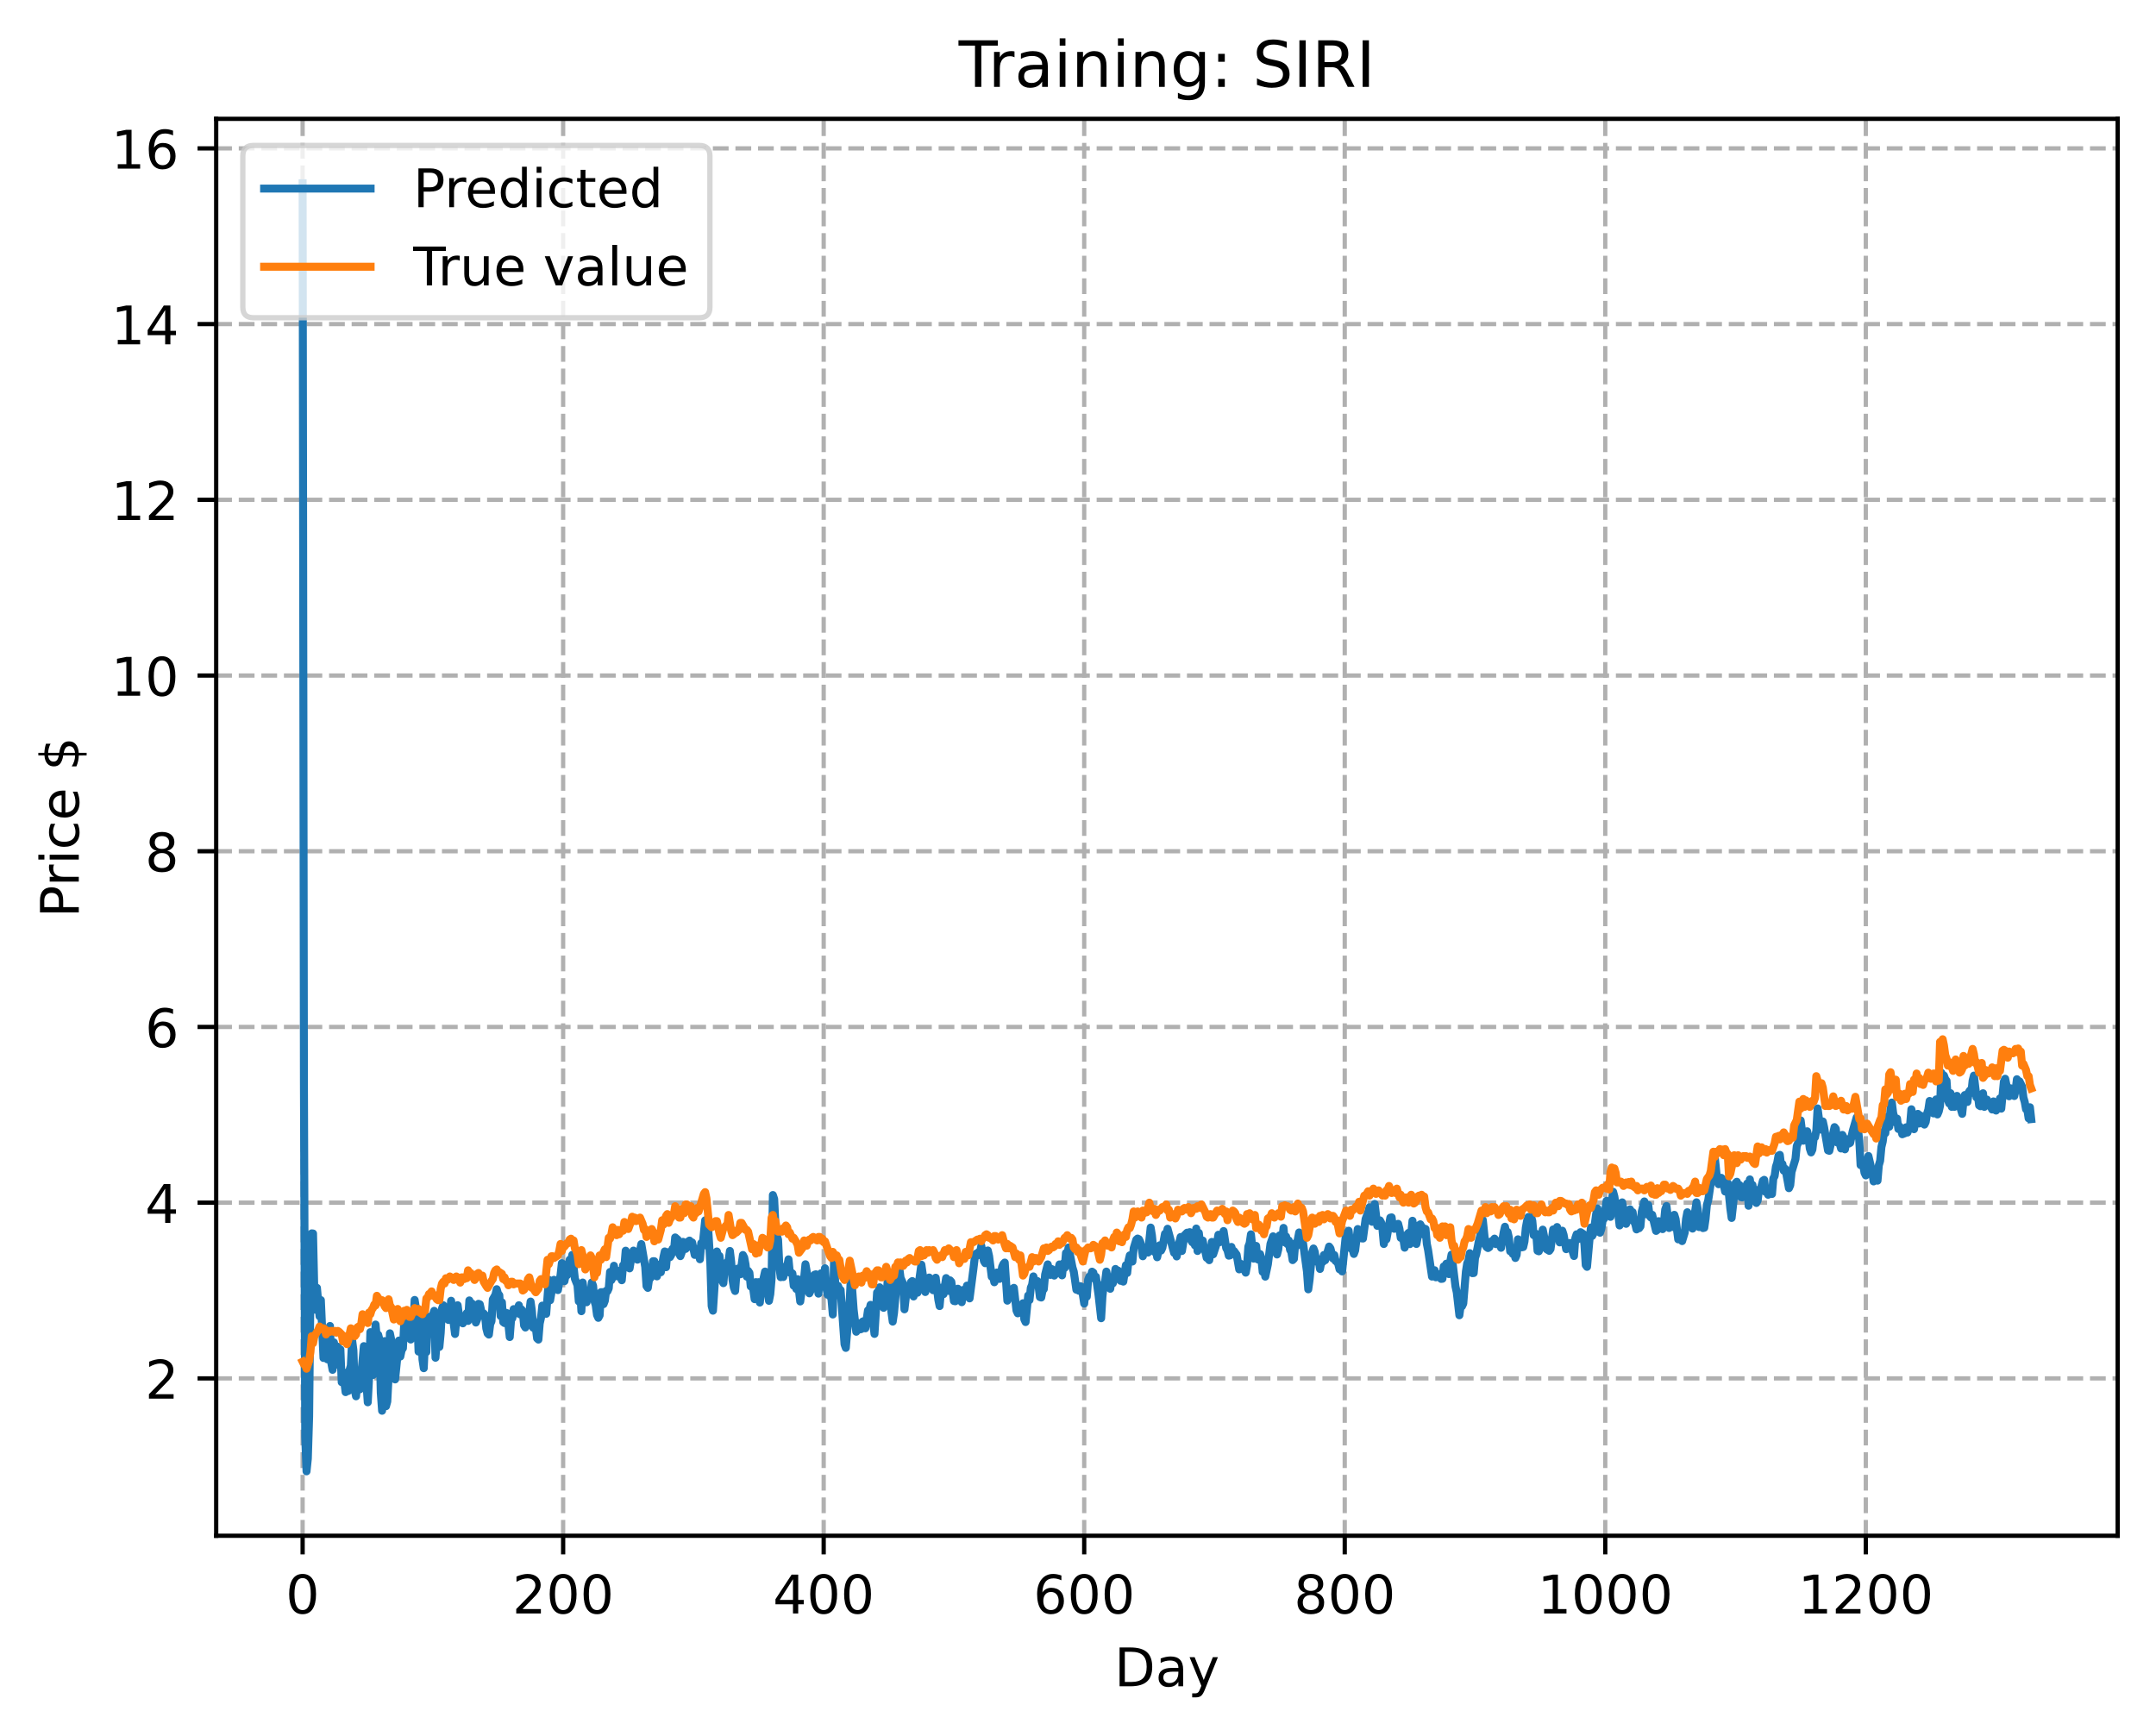 <?xml version="1.0" encoding="utf-8" standalone="no"?>
<!DOCTYPE svg PUBLIC "-//W3C//DTD SVG 1.1//EN"
  "http://www.w3.org/Graphics/SVG/1.1/DTD/svg11.dtd">
<!-- Created with matplotlib (https://matplotlib.org/) -->
<svg height="325.986pt" version="1.1" viewBox="0 0 404.923 325.986" width="404.923pt" xmlns="http://www.w3.org/2000/svg" xmlns:xlink="http://www.w3.org/1999/xlink">
 <defs>
  <style type="text/css">
*{stroke-linecap:butt;stroke-linejoin:round;}
  </style>
 </defs>
 <g id="figure_1">
  <g id="patch_1">
   <path d="M 0 325.986 
L 404.923 325.986 
L 404.923 0 
L 0 0 
z
" style="fill:#ffffff;"/>
  </g>
  <g id="axes_1">
   <g id="patch_2">
    <path d="M 40.603 288.43 
L 397.723 288.43 
L 397.723 22.318 
L 40.603 22.318 
z
" style="fill:#ffffff;"/>
   </g>
   <g id="matplotlib.axis_1">
    <g id="xtick_1">
     <g id="line2d_1">
      <path clip-path="url(#pb86459114a)" d="M 56.836 288.43 
L 56.836 22.318 
" style="fill:none;stroke:#b0b0b0;stroke-dasharray:2.96,1.28;stroke-dashoffset:0;stroke-width:0.8;"/>
     </g>
     <g id="line2d_2">
      <defs>
       <path d="M 0 0 
L 0 3.5 
" id="m1417d58f3b" style="stroke:#000000;stroke-width:0.8;"/>
      </defs>
      <g>
       <use style="stroke:#000000;stroke-width:0.8;" x="56.836" xlink:href="#m1417d58f3b" y="288.43"/>
      </g>
     </g>
     <g id="text_1">
      <!-- 0 -->
      <defs>
       <path d="M 31.781 66.406 
Q 24.172 66.406 20.328 58.906 
Q 16.5 51.422 16.5 36.375 
Q 16.5 21.391 20.328 13.891 
Q 24.172 6.391 31.781 6.391 
Q 39.453 6.391 43.281 13.891 
Q 47.125 21.391 47.125 36.375 
Q 47.125 51.422 43.281 58.906 
Q 39.453 66.406 31.781 66.406 
z
M 31.781 74.219 
Q 44.047 74.219 50.516 64.516 
Q 56.984 54.828 56.984 36.375 
Q 56.984 17.969 50.516 8.266 
Q 44.047 -1.422 31.781 -1.422 
Q 19.531 -1.422 13.062 8.266 
Q 6.594 17.969 6.594 36.375 
Q 6.594 54.828 13.062 64.516 
Q 19.531 74.219 31.781 74.219 
z
" id="DejaVuSans-48"/>
      </defs>
      <g transform="translate(53.655 303.029)scale(0.1 -0.1)">
       <use xlink:href="#DejaVuSans-48"/>
      </g>
     </g>
    </g>
    <g id="xtick_2">
     <g id="line2d_3">
      <path clip-path="url(#pb86459114a)" d="M 105.766 288.43 
L 105.766 22.318 
" style="fill:none;stroke:#b0b0b0;stroke-dasharray:2.96,1.28;stroke-dashoffset:0;stroke-width:0.8;"/>
     </g>
     <g id="line2d_4">
      <g>
       <use style="stroke:#000000;stroke-width:0.8;" x="105.766" xlink:href="#m1417d58f3b" y="288.43"/>
      </g>
     </g>
     <g id="text_2">
      <!-- 200 -->
      <defs>
       <path d="M 19.188 8.297 
L 53.609 8.297 
L 53.609 0 
L 7.328 0 
L 7.328 8.297 
Q 12.938 14.109 22.625 23.891 
Q 32.328 33.688 34.812 36.531 
Q 39.547 41.844 41.422 45.531 
Q 43.312 49.219 43.312 52.781 
Q 43.312 58.594 39.234 62.25 
Q 35.156 65.922 28.609 65.922 
Q 23.969 65.922 18.812 64.312 
Q 13.672 62.703 7.812 59.422 
L 7.812 69.391 
Q 13.766 71.781 18.938 73 
Q 24.125 74.219 28.422 74.219 
Q 39.75 74.219 46.484 68.547 
Q 53.219 62.891 53.219 53.422 
Q 53.219 48.922 51.531 44.891 
Q 49.859 40.875 45.406 35.406 
Q 44.188 33.984 37.641 27.219 
Q 31.109 20.453 19.188 8.297 
z
" id="DejaVuSans-50"/>
      </defs>
      <g transform="translate(96.223 303.029)scale(0.1 -0.1)">
       <use xlink:href="#DejaVuSans-50"/>
       <use x="63.623" xlink:href="#DejaVuSans-48"/>
       <use x="127.246" xlink:href="#DejaVuSans-48"/>
      </g>
     </g>
    </g>
    <g id="xtick_3">
     <g id="line2d_5">
      <path clip-path="url(#pb86459114a)" d="M 154.697 288.43 
L 154.697 22.318 
" style="fill:none;stroke:#b0b0b0;stroke-dasharray:2.96,1.28;stroke-dashoffset:0;stroke-width:0.8;"/>
     </g>
     <g id="line2d_6">
      <g>
       <use style="stroke:#000000;stroke-width:0.8;" x="154.697" xlink:href="#m1417d58f3b" y="288.43"/>
      </g>
     </g>
     <g id="text_3">
      <!-- 400 -->
      <defs>
       <path d="M 37.797 64.312 
L 12.891 25.391 
L 37.797 25.391 
z
M 35.203 72.906 
L 47.609 72.906 
L 47.609 25.391 
L 58.016 25.391 
L 58.016 17.188 
L 47.609 17.188 
L 47.609 0 
L 37.797 0 
L 37.797 17.188 
L 4.891 17.188 
L 4.891 26.703 
z
" id="DejaVuSans-52"/>
      </defs>
      <g transform="translate(145.153 303.029)scale(0.1 -0.1)">
       <use xlink:href="#DejaVuSans-52"/>
       <use x="63.623" xlink:href="#DejaVuSans-48"/>
       <use x="127.246" xlink:href="#DejaVuSans-48"/>
      </g>
     </g>
    </g>
    <g id="xtick_4">
     <g id="line2d_7">
      <path clip-path="url(#pb86459114a)" d="M 203.628 288.43 
L 203.628 22.318 
" style="fill:none;stroke:#b0b0b0;stroke-dasharray:2.96,1.28;stroke-dashoffset:0;stroke-width:0.8;"/>
     </g>
     <g id="line2d_8">
      <g>
       <use style="stroke:#000000;stroke-width:0.8;" x="203.628" xlink:href="#m1417d58f3b" y="288.43"/>
      </g>
     </g>
     <g id="text_4">
      <!-- 600 -->
      <defs>
       <path d="M 33.016 40.375 
Q 26.375 40.375 22.484 35.828 
Q 18.609 31.297 18.609 23.391 
Q 18.609 15.531 22.484 10.953 
Q 26.375 6.391 33.016 6.391 
Q 39.656 6.391 43.531 10.953 
Q 47.406 15.531 47.406 23.391 
Q 47.406 31.297 43.531 35.828 
Q 39.656 40.375 33.016 40.375 
z
M 52.594 71.297 
L 52.594 62.312 
Q 48.875 64.062 45.094 64.984 
Q 41.312 65.922 37.594 65.922 
Q 27.828 65.922 22.672 59.328 
Q 17.531 52.734 16.797 39.406 
Q 19.672 43.656 24.016 45.922 
Q 28.375 48.188 33.594 48.188 
Q 44.578 48.188 50.953 41.516 
Q 57.328 34.859 57.328 23.391 
Q 57.328 12.156 50.688 5.359 
Q 44.047 -1.422 33.016 -1.422 
Q 20.359 -1.422 13.672 8.266 
Q 6.984 17.969 6.984 36.375 
Q 6.984 53.656 15.188 63.938 
Q 23.391 74.219 37.203 74.219 
Q 40.922 74.219 44.703 73.484 
Q 48.484 72.75 52.594 71.297 
z
" id="DejaVuSans-54"/>
      </defs>
      <g transform="translate(194.084 303.029)scale(0.1 -0.1)">
       <use xlink:href="#DejaVuSans-54"/>
       <use x="63.623" xlink:href="#DejaVuSans-48"/>
       <use x="127.246" xlink:href="#DejaVuSans-48"/>
      </g>
     </g>
    </g>
    <g id="xtick_5">
     <g id="line2d_9">
      <path clip-path="url(#pb86459114a)" d="M 252.558 288.43 
L 252.558 22.318 
" style="fill:none;stroke:#b0b0b0;stroke-dasharray:2.96,1.28;stroke-dashoffset:0;stroke-width:0.8;"/>
     </g>
     <g id="line2d_10">
      <g>
       <use style="stroke:#000000;stroke-width:0.8;" x="252.558" xlink:href="#m1417d58f3b" y="288.43"/>
      </g>
     </g>
     <g id="text_5">
      <!-- 800 -->
      <defs>
       <path d="M 31.781 34.625 
Q 24.75 34.625 20.719 30.859 
Q 16.703 27.094 16.703 20.516 
Q 16.703 13.922 20.719 10.156 
Q 24.75 6.391 31.781 6.391 
Q 38.812 6.391 42.859 10.172 
Q 46.922 13.969 46.922 20.516 
Q 46.922 27.094 42.891 30.859 
Q 38.875 34.625 31.781 34.625 
z
M 21.922 38.812 
Q 15.578 40.375 12.031 44.719 
Q 8.5 49.078 8.5 55.328 
Q 8.5 64.062 14.719 69.141 
Q 20.953 74.219 31.781 74.219 
Q 42.672 74.219 48.875 69.141 
Q 55.078 64.062 55.078 55.328 
Q 55.078 49.078 51.531 44.719 
Q 48 40.375 41.703 38.812 
Q 48.828 37.156 52.797 32.312 
Q 56.781 27.484 56.781 20.516 
Q 56.781 9.906 50.312 4.234 
Q 43.844 -1.422 31.781 -1.422 
Q 19.734 -1.422 13.25 4.234 
Q 6.781 9.906 6.781 20.516 
Q 6.781 27.484 10.781 32.312 
Q 14.797 37.156 21.922 38.812 
z
M 18.312 54.391 
Q 18.312 48.734 21.844 45.562 
Q 25.391 42.391 31.781 42.391 
Q 38.141 42.391 41.719 45.562 
Q 45.312 48.734 45.312 54.391 
Q 45.312 60.062 41.719 63.234 
Q 38.141 66.406 31.781 66.406 
Q 25.391 66.406 21.844 63.234 
Q 18.312 60.062 18.312 54.391 
z
" id="DejaVuSans-56"/>
      </defs>
      <g transform="translate(243.015 303.029)scale(0.1 -0.1)">
       <use xlink:href="#DejaVuSans-56"/>
       <use x="63.623" xlink:href="#DejaVuSans-48"/>
       <use x="127.246" xlink:href="#DejaVuSans-48"/>
      </g>
     </g>
    </g>
    <g id="xtick_6">
     <g id="line2d_11">
      <path clip-path="url(#pb86459114a)" d="M 301.489 288.43 
L 301.489 22.318 
" style="fill:none;stroke:#b0b0b0;stroke-dasharray:2.96,1.28;stroke-dashoffset:0;stroke-width:0.8;"/>
     </g>
     <g id="line2d_12">
      <g>
       <use style="stroke:#000000;stroke-width:0.8;" x="301.489" xlink:href="#m1417d58f3b" y="288.43"/>
      </g>
     </g>
     <g id="text_6">
      <!-- 1000 -->
      <defs>
       <path d="M 12.406 8.297 
L 28.516 8.297 
L 28.516 63.922 
L 10.984 60.406 
L 10.984 69.391 
L 28.422 72.906 
L 38.281 72.906 
L 38.281 8.297 
L 54.391 8.297 
L 54.391 0 
L 12.406 0 
z
" id="DejaVuSans-49"/>
      </defs>
      <g transform="translate(288.764 303.029)scale(0.1 -0.1)">
       <use xlink:href="#DejaVuSans-49"/>
       <use x="63.623" xlink:href="#DejaVuSans-48"/>
       <use x="127.246" xlink:href="#DejaVuSans-48"/>
       <use x="190.869" xlink:href="#DejaVuSans-48"/>
      </g>
     </g>
    </g>
    <g id="xtick_7">
     <g id="line2d_13">
      <path clip-path="url(#pb86459114a)" d="M 350.419 288.43 
L 350.419 22.318 
" style="fill:none;stroke:#b0b0b0;stroke-dasharray:2.96,1.28;stroke-dashoffset:0;stroke-width:0.8;"/>
     </g>
     <g id="line2d_14">
      <g>
       <use style="stroke:#000000;stroke-width:0.8;" x="350.419" xlink:href="#m1417d58f3b" y="288.43"/>
      </g>
     </g>
     <g id="text_7">
      <!-- 1200 -->
      <g transform="translate(337.694 303.029)scale(0.1 -0.1)">
       <use xlink:href="#DejaVuSans-49"/>
       <use x="63.623" xlink:href="#DejaVuSans-50"/>
       <use x="127.246" xlink:href="#DejaVuSans-48"/>
       <use x="190.869" xlink:href="#DejaVuSans-48"/>
      </g>
     </g>
    </g>
    <g id="text_8">
     <!-- Day -->
     <defs>
      <path d="M 19.672 64.797 
L 19.672 8.109 
L 31.594 8.109 
Q 46.688 8.109 53.688 14.938 
Q 60.688 21.781 60.688 36.531 
Q 60.688 51.172 53.688 57.984 
Q 46.688 64.797 31.594 64.797 
z
M 9.812 72.906 
L 30.078 72.906 
Q 51.266 72.906 61.172 64.094 
Q 71.094 55.281 71.094 36.531 
Q 71.094 17.672 61.125 8.828 
Q 51.172 0 30.078 0 
L 9.812 0 
z
" id="DejaVuSans-68"/>
      <path d="M 34.281 27.484 
Q 23.391 27.484 19.188 25 
Q 14.984 22.516 14.984 16.5 
Q 14.984 11.719 18.141 8.906 
Q 21.297 6.109 26.703 6.109 
Q 34.188 6.109 38.703 11.406 
Q 43.219 16.703 43.219 25.484 
L 43.219 27.484 
z
M 52.203 31.203 
L 52.203 0 
L 43.219 0 
L 43.219 8.297 
Q 40.141 3.328 35.547 0.953 
Q 30.953 -1.422 24.312 -1.422 
Q 15.922 -1.422 10.953 3.297 
Q 6 8.016 6 15.922 
Q 6 25.141 12.172 29.828 
Q 18.359 34.516 30.609 34.516 
L 43.219 34.516 
L 43.219 35.406 
Q 43.219 41.609 39.141 45 
Q 35.062 48.391 27.688 48.391 
Q 23 48.391 18.547 47.266 
Q 14.109 46.141 10.016 43.891 
L 10.016 52.203 
Q 14.938 54.109 19.578 55.047 
Q 24.219 56 28.609 56 
Q 40.484 56 46.344 49.844 
Q 52.203 43.703 52.203 31.203 
z
" id="DejaVuSans-97"/>
      <path d="M 32.172 -5.078 
Q 28.375 -14.844 24.75 -17.812 
Q 21.141 -20.797 15.094 -20.797 
L 7.906 -20.797 
L 7.906 -13.281 
L 13.188 -13.281 
Q 16.891 -13.281 18.938 -11.516 
Q 21 -9.766 23.484 -3.219 
L 25.094 0.875 
L 2.984 54.688 
L 12.5 54.688 
L 29.594 11.922 
L 46.688 54.688 
L 56.203 54.688 
z
" id="DejaVuSans-121"/>
     </defs>
     <g transform="translate(209.29 316.707)scale(0.1 -0.1)">
      <use xlink:href="#DejaVuSans-68"/>
      <use x="77.002" xlink:href="#DejaVuSans-97"/>
      <use x="138.281" xlink:href="#DejaVuSans-121"/>
     </g>
    </g>
   </g>
   <g id="matplotlib.axis_2">
    <g id="ytick_1">
     <g id="line2d_15">
      <path clip-path="url(#pb86459114a)" d="M 40.603 258.877 
L 397.723 258.877 
" style="fill:none;stroke:#b0b0b0;stroke-dasharray:2.96,1.28;stroke-dashoffset:0;stroke-width:0.8;"/>
     </g>
     <g id="line2d_16">
      <defs>
       <path d="M 0 0 
L -3.5 0 
" id="mbdfcfeeca0" style="stroke:#000000;stroke-width:0.8;"/>
      </defs>
      <g>
       <use style="stroke:#000000;stroke-width:0.8;" x="40.603" xlink:href="#mbdfcfeeca0" y="258.877"/>
      </g>
     </g>
     <g id="text_9">
      <!-- 2 -->
      <g transform="translate(27.241 262.677)scale(0.1 -0.1)">
       <use xlink:href="#DejaVuSans-50"/>
      </g>
     </g>
    </g>
    <g id="ytick_2">
     <g id="line2d_17">
      <path clip-path="url(#pb86459114a)" d="M 40.603 225.876 
L 397.723 225.876 
" style="fill:none;stroke:#b0b0b0;stroke-dasharray:2.96,1.28;stroke-dashoffset:0;stroke-width:0.8;"/>
     </g>
     <g id="line2d_18">
      <g>
       <use style="stroke:#000000;stroke-width:0.8;" x="40.603" xlink:href="#mbdfcfeeca0" y="225.876"/>
      </g>
     </g>
     <g id="text_10">
      <!-- 4 -->
      <g transform="translate(27.241 229.675)scale(0.1 -0.1)">
       <use xlink:href="#DejaVuSans-52"/>
      </g>
     </g>
    </g>
    <g id="ytick_3">
     <g id="line2d_19">
      <path clip-path="url(#pb86459114a)" d="M 40.603 192.875 
L 397.723 192.875 
" style="fill:none;stroke:#b0b0b0;stroke-dasharray:2.96,1.28;stroke-dashoffset:0;stroke-width:0.8;"/>
     </g>
     <g id="line2d_20">
      <g>
       <use style="stroke:#000000;stroke-width:0.8;" x="40.603" xlink:href="#mbdfcfeeca0" y="192.875"/>
      </g>
     </g>
     <g id="text_11">
      <!-- 6 -->
      <g transform="translate(27.241 196.674)scale(0.1 -0.1)">
       <use xlink:href="#DejaVuSans-54"/>
      </g>
     </g>
    </g>
    <g id="ytick_4">
     <g id="line2d_21">
      <path clip-path="url(#pb86459114a)" d="M 40.603 159.873 
L 397.723 159.873 
" style="fill:none;stroke:#b0b0b0;stroke-dasharray:2.96,1.28;stroke-dashoffset:0;stroke-width:0.8;"/>
     </g>
     <g id="line2d_22">
      <g>
       <use style="stroke:#000000;stroke-width:0.8;" x="40.603" xlink:href="#mbdfcfeeca0" y="159.873"/>
      </g>
     </g>
     <g id="text_12">
      <!-- 8 -->
      <g transform="translate(27.241 163.673)scale(0.1 -0.1)">
       <use xlink:href="#DejaVuSans-56"/>
      </g>
     </g>
    </g>
    <g id="ytick_5">
     <g id="line2d_23">
      <path clip-path="url(#pb86459114a)" d="M 40.603 126.872 
L 397.723 126.872 
" style="fill:none;stroke:#b0b0b0;stroke-dasharray:2.96,1.28;stroke-dashoffset:0;stroke-width:0.8;"/>
     </g>
     <g id="line2d_24">
      <g>
       <use style="stroke:#000000;stroke-width:0.8;" x="40.603" xlink:href="#mbdfcfeeca0" y="126.872"/>
      </g>
     </g>
     <g id="text_13">
      <!-- 10 -->
      <g transform="translate(20.878 130.671)scale(0.1 -0.1)">
       <use xlink:href="#DejaVuSans-49"/>
       <use x="63.623" xlink:href="#DejaVuSans-48"/>
      </g>
     </g>
    </g>
    <g id="ytick_6">
     <g id="line2d_25">
      <path clip-path="url(#pb86459114a)" d="M 40.603 93.871 
L 397.723 93.871 
" style="fill:none;stroke:#b0b0b0;stroke-dasharray:2.96,1.28;stroke-dashoffset:0;stroke-width:0.8;"/>
     </g>
     <g id="line2d_26">
      <g>
       <use style="stroke:#000000;stroke-width:0.8;" x="40.603" xlink:href="#mbdfcfeeca0" y="93.871"/>
      </g>
     </g>
     <g id="text_14">
      <!-- 12 -->
      <g transform="translate(20.878 97.67)scale(0.1 -0.1)">
       <use xlink:href="#DejaVuSans-49"/>
       <use x="63.623" xlink:href="#DejaVuSans-50"/>
      </g>
     </g>
    </g>
    <g id="ytick_7">
     <g id="line2d_27">
      <path clip-path="url(#pb86459114a)" d="M 40.603 60.869 
L 397.723 60.869 
" style="fill:none;stroke:#b0b0b0;stroke-dasharray:2.96,1.28;stroke-dashoffset:0;stroke-width:0.8;"/>
     </g>
     <g id="line2d_28">
      <g>
       <use style="stroke:#000000;stroke-width:0.8;" x="40.603" xlink:href="#mbdfcfeeca0" y="60.869"/>
      </g>
     </g>
     <g id="text_15">
      <!-- 14 -->
      <g transform="translate(20.878 64.669)scale(0.1 -0.1)">
       <use xlink:href="#DejaVuSans-49"/>
       <use x="63.623" xlink:href="#DejaVuSans-52"/>
      </g>
     </g>
    </g>
    <g id="ytick_8">
     <g id="line2d_29">
      <path clip-path="url(#pb86459114a)" d="M 40.603 27.868 
L 397.723 27.868 
" style="fill:none;stroke:#b0b0b0;stroke-dasharray:2.96,1.28;stroke-dashoffset:0;stroke-width:0.8;"/>
     </g>
     <g id="line2d_30">
      <g>
       <use style="stroke:#000000;stroke-width:0.8;" x="40.603" xlink:href="#mbdfcfeeca0" y="27.868"/>
      </g>
     </g>
     <g id="text_16">
      <!-- 16 -->
      <g transform="translate(20.878 31.667)scale(0.1 -0.1)">
       <use xlink:href="#DejaVuSans-49"/>
       <use x="63.623" xlink:href="#DejaVuSans-54"/>
      </g>
     </g>
    </g>
    <g id="text_17">
     <!-- Price $ -->
     <defs>
      <path d="M 19.672 64.797 
L 19.672 37.406 
L 32.078 37.406 
Q 38.969 37.406 42.719 40.969 
Q 46.484 44.531 46.484 51.125 
Q 46.484 57.672 42.719 61.234 
Q 38.969 64.797 32.078 64.797 
z
M 9.812 72.906 
L 32.078 72.906 
Q 44.344 72.906 50.609 67.359 
Q 56.891 61.812 56.891 51.125 
Q 56.891 40.328 50.609 34.812 
Q 44.344 29.297 32.078 29.297 
L 19.672 29.297 
L 19.672 0 
L 9.812 0 
z
" id="DejaVuSans-80"/>
      <path d="M 41.109 46.297 
Q 39.594 47.172 37.812 47.578 
Q 36.031 48 33.891 48 
Q 26.266 48 22.188 43.047 
Q 18.109 38.094 18.109 28.812 
L 18.109 0 
L 9.078 0 
L 9.078 54.688 
L 18.109 54.688 
L 18.109 46.188 
Q 20.953 51.172 25.484 53.578 
Q 30.031 56 36.531 56 
Q 37.453 56 38.578 55.875 
Q 39.703 55.766 41.062 55.516 
z
" id="DejaVuSans-114"/>
      <path d="M 9.422 54.688 
L 18.406 54.688 
L 18.406 0 
L 9.422 0 
z
M 9.422 75.984 
L 18.406 75.984 
L 18.406 64.594 
L 9.422 64.594 
z
" id="DejaVuSans-105"/>
      <path d="M 48.781 52.594 
L 48.781 44.188 
Q 44.969 46.297 41.141 47.344 
Q 37.312 48.391 33.406 48.391 
Q 24.656 48.391 19.812 42.844 
Q 14.984 37.312 14.984 27.297 
Q 14.984 17.281 19.812 11.734 
Q 24.656 6.203 33.406 6.203 
Q 37.312 6.203 41.141 7.25 
Q 44.969 8.297 48.781 10.406 
L 48.781 2.094 
Q 45.016 0.344 40.984 -0.531 
Q 36.969 -1.422 32.422 -1.422 
Q 20.062 -1.422 12.781 6.344 
Q 5.516 14.109 5.516 27.297 
Q 5.516 40.672 12.859 48.328 
Q 20.219 56 33.016 56 
Q 37.156 56 41.109 55.141 
Q 45.062 54.297 48.781 52.594 
z
" id="DejaVuSans-99"/>
      <path d="M 56.203 29.594 
L 56.203 25.203 
L 14.891 25.203 
Q 15.484 15.922 20.484 11.062 
Q 25.484 6.203 34.422 6.203 
Q 39.594 6.203 44.453 7.469 
Q 49.312 8.734 54.109 11.281 
L 54.109 2.781 
Q 49.266 0.734 44.188 -0.344 
Q 39.109 -1.422 33.891 -1.422 
Q 20.797 -1.422 13.156 6.188 
Q 5.516 13.812 5.516 26.812 
Q 5.516 40.234 12.766 48.109 
Q 20.016 56 32.328 56 
Q 43.359 56 49.781 48.891 
Q 56.203 41.797 56.203 29.594 
z
M 47.219 32.234 
Q 47.125 39.594 43.094 43.984 
Q 39.062 48.391 32.422 48.391 
Q 24.906 48.391 20.391 44.141 
Q 15.875 39.891 15.188 32.172 
z
" id="DejaVuSans-101"/>
      <path id="DejaVuSans-32"/>
      <path d="M 33.797 -14.703 
L 28.906 -14.703 
L 28.859 0 
Q 23.734 0.094 18.609 1.188 
Q 13.484 2.297 8.297 4.5 
L 8.297 13.281 
Q 13.281 10.156 18.375 8.562 
Q 23.484 6.984 28.906 6.938 
L 28.906 29.203 
Q 18.109 30.953 13.203 35.156 
Q 8.297 39.359 8.297 46.688 
Q 8.297 54.641 13.625 59.219 
Q 18.953 63.812 28.906 64.5 
L 28.906 75.984 
L 33.797 75.984 
L 33.797 64.656 
Q 38.328 64.453 42.578 63.688 
Q 46.828 62.938 50.875 61.625 
L 50.875 53.078 
Q 46.828 55.125 42.547 56.25 
Q 38.281 57.375 33.797 57.562 
L 33.797 36.719 
Q 44.875 35.016 50.094 30.609 
Q 55.328 26.219 55.328 18.609 
Q 55.328 10.359 49.781 5.594 
Q 44.234 0.828 33.797 0.094 
z
M 28.906 37.594 
L 28.906 57.625 
Q 23.25 56.984 20.266 54.391 
Q 17.281 51.812 17.281 47.516 
Q 17.281 43.312 20.031 40.969 
Q 22.797 38.625 28.906 37.594 
z
M 33.797 28.219 
L 33.797 7.078 
Q 39.984 7.906 43.141 10.594 
Q 46.297 13.281 46.297 17.672 
Q 46.297 21.969 43.281 24.5 
Q 40.281 27.047 33.797 28.219 
z
" id="DejaVuSans-36"/>
     </defs>
     <g transform="translate(14.798 172.342)rotate(-90)scale(0.1 -0.1)">
      <use xlink:href="#DejaVuSans-80"/>
      <use x="58.553" xlink:href="#DejaVuSans-114"/>
      <use x="99.666" xlink:href="#DejaVuSans-105"/>
      <use x="127.449" xlink:href="#DejaVuSans-99"/>
      <use x="182.43" xlink:href="#DejaVuSans-101"/>
      <use x="243.953" xlink:href="#DejaVuSans-32"/>
      <use x="275.74" xlink:href="#DejaVuSans-36"/>
     </g>
    </g>
   </g>
   <g id="line2d_31">
    <path clip-path="url(#pb86459114a)" d="M 56.836 34.414 
L 57.081 203.071 
L 57.325 269.905 
L 57.57 276.334 
L 57.814 273.979 
L 58.059 266.029 
L 58.304 242.375 
L 58.548 231.642 
L 58.793 231.666 
L 59.038 242.701 
L 59.282 245.995 
L 59.527 241.874 
L 60.016 247.224 
L 60.261 244.172 
L 60.75 255.048 
L 60.995 250.163 
L 61.24 249.845 
L 61.484 255.296 
L 61.729 255.34 
L 61.974 249.033 
L 62.218 255.951 
L 62.463 257.272 
L 62.708 252.111 
L 62.952 253.212 
L 63.197 255.217 
L 63.441 252.927 
L 63.686 256.42 
L 63.931 253.443 
L 64.175 259.595 
L 64.42 257.662 
L 64.909 261.46 
L 65.154 257.886 
L 65.399 261.248 
L 65.643 257.346 
L 65.888 256.5 
L 66.133 251.708 
L 66.377 253.612 
L 66.622 261.046 
L 66.867 262.243 
L 67.356 257.514 
L 67.601 260.928 
L 68.335 252.821 
L 69.069 263.369 
L 69.313 258.841 
L 69.558 250.195 
L 70.047 258.25 
L 70.536 248.767 
L 70.781 251.468 
L 71.026 250.68 
L 71.27 251.616 
L 71.515 261.581 
L 71.76 264.959 
L 72.249 251.877 
L 72.494 264.106 
L 72.738 263.217 
L 72.983 258.554 
L 73.228 250.415 
L 73.472 251.605 
L 73.717 253.351 
L 73.962 254.032 
L 74.206 259.073 
L 74.94 251.768 
L 75.185 254.777 
L 75.429 253.585 
L 75.674 253.213 
L 75.919 248.452 
L 76.163 247.285 
L 76.653 250.485 
L 76.897 250.513 
L 77.142 251.579 
L 77.387 249.513 
L 77.631 249.181 
L 77.876 244.147 
L 78.365 247.301 
L 78.61 253.845 
L 78.855 246.733 
L 79.099 247.507 
L 79.344 255.321 
L 79.589 256.969 
L 79.833 251.484 
L 80.078 253.934 
L 80.323 247.261 
L 80.567 248.957 
L 80.812 247.571 
L 81.056 250.51 
L 81.301 246.949 
L 81.546 246.192 
L 81.79 255.002 
L 82.035 251.671 
L 82.28 251.051 
L 82.524 252.966 
L 82.769 250.35 
L 83.014 245.742 
L 83.258 245.143 
L 83.748 247.442 
L 83.992 246.94 
L 84.237 247.91 
L 84.482 247.513 
L 84.726 244.299 
L 85.216 248.611 
L 85.46 250.539 
L 85.95 245.138 
L 86.194 246.967 
L 86.439 247.037 
L 86.684 248.367 
L 86.928 248.54 
L 87.173 247.2 
L 87.417 247.259 
L 87.662 246.618 
L 87.907 248.087 
L 88.151 244.235 
L 88.396 245.586 
L 88.641 244.804 
L 88.885 246.394 
L 89.13 246.936 
L 89.375 248.39 
L 89.619 247.777 
L 89.864 244.874 
L 90.109 244.96 
L 90.598 247.157 
L 90.843 246.685 
L 91.087 246.956 
L 91.332 249.496 
L 91.577 250.423 
L 91.821 250.653 
L 92.066 248.685 
L 92.311 248.135 
L 92.555 244.049 
L 93.044 243.193 
L 93.289 242.129 
L 93.534 242.98 
L 93.778 243.261 
L 94.023 247.167 
L 94.268 244.59 
L 94.512 248.306 
L 94.757 248.49 
L 95.002 246.554 
L 95.246 246.633 
L 95.736 251.117 
L 95.98 247.922 
L 96.225 247.564 
L 96.47 245.87 
L 96.714 246.733 
L 96.959 246.641 
L 97.448 245.147 
L 97.693 246.864 
L 97.938 245.923 
L 98.182 246.299 
L 98.427 248.93 
L 98.672 249.324 
L 98.916 248.909 
L 99.405 246.515 
L 99.65 244.448 
L 99.895 246.216 
L 100.139 249.368 
L 100.384 249.284 
L 100.629 249.378 
L 100.873 251.364 
L 101.118 251.593 
L 101.363 248.573 
L 101.607 247.479 
L 101.852 245.214 
L 102.097 246.68 
L 102.341 246.648 
L 102.586 246.751 
L 103.075 240.356 
L 103.32 244.204 
L 103.809 241.329 
L 104.054 240.362 
L 104.299 242.054 
L 104.543 240.767 
L 104.788 242.294 
L 105.277 239.448 
L 105.522 237.242 
L 105.766 240.069 
L 106.011 240.624 
L 106.256 239.349 
L 106.5 239.513 
L 106.745 237.604 
L 106.99 236.587 
L 107.234 237.24 
L 107.479 235.675 
L 107.968 240.158 
L 108.458 241.377 
L 108.702 244.41 
L 108.947 242.086 
L 109.192 246.261 
L 109.436 240.877 
L 109.681 242.772 
L 109.926 242.853 
L 110.17 244.585 
L 110.415 242.861 
L 110.66 243.644 
L 110.904 243.104 
L 111.149 240.86 
L 111.393 241.483 
L 111.638 244.326 
L 111.883 245.138 
L 112.127 246.973 
L 112.372 247.509 
L 112.617 247.048 
L 112.861 242.693 
L 113.106 242.682 
L 113.351 244.935 
L 113.595 244.307 
L 113.84 242.437 
L 114.085 242.513 
L 114.329 241.966 
L 114.574 238.888 
L 114.819 240.434 
L 115.063 239.937 
L 115.308 237.725 
L 115.553 239.279 
L 115.797 238.901 
L 116.042 239.736 
L 116.287 238.681 
L 116.531 239.222 
L 116.776 240.446 
L 117.02 237.641 
L 117.265 237.785 
L 117.51 234.895 
L 117.754 236.314 
L 117.999 236.563 
L 118.244 238.22 
L 118.488 236.728 
L 118.733 236.183 
L 118.978 234.877 
L 119.222 235.592 
L 119.467 235.962 
L 119.712 236.585 
L 119.956 235.373 
L 120.201 234.887 
L 120.446 233.654 
L 121.18 237.942 
L 121.424 241.542 
L 121.669 241.881 
L 121.914 240.166 
L 122.158 240.049 
L 122.403 239.523 
L 122.648 236.868 
L 122.892 236.876 
L 123.137 238.859 
L 123.381 239.72 
L 123.626 237.535 
L 124.115 238.945 
L 124.605 236.117 
L 124.849 235.038 
L 125.094 237.998 
L 125.339 235.218 
L 125.583 235.158 
L 125.828 236.106 
L 126.073 235.696 
L 126.317 234.524 
L 126.562 235.084 
L 126.807 232.406 
L 127.296 232.83 
L 127.541 235.469 
L 127.785 235.919 
L 128.03 235.241 
L 128.275 233.236 
L 128.764 234.565 
L 129.008 234.321 
L 129.253 233.173 
L 129.498 232.997 
L 129.742 234.015 
L 129.987 233.34 
L 130.476 235.688 
L 130.721 234.558 
L 130.966 235.646 
L 131.21 235.449 
L 131.455 236.503 
L 131.7 233.476 
L 131.944 234.054 
L 132.434 229.187 
L 132.678 229.852 
L 132.923 229.442 
L 133.412 237.315 
L 133.657 245.286 
L 133.902 246.166 
L 134.636 235.043 
L 134.88 235.953 
L 135.125 235.883 
L 135.614 240.505 
L 135.859 240.994 
L 136.103 238.177 
L 136.348 237.263 
L 136.837 236.805 
L 137.082 234.942 
L 137.327 237.009 
L 137.571 240.369 
L 137.816 241.8 
L 138.061 242.466 
L 138.305 239.258 
L 138.55 238.26 
L 139.039 239.328 
L 139.529 235.708 
L 139.773 236.183 
L 140.018 237.464 
L 140.263 239.775 
L 140.507 238.688 
L 140.752 239.055 
L 140.996 241.611 
L 141.241 241.466 
L 141.486 242.241 
L 141.73 244.006 
L 141.975 240.802 
L 142.22 243.592 
L 142.464 240.807 
L 142.709 244.635 
L 142.954 242.055 
L 143.688 238.815 
L 144.422 244.313 
L 144.666 243.069 
L 144.911 240.212 
L 145.156 224.443 
L 145.4 225.19 
L 145.645 230.271 
L 145.89 232.046 
L 146.134 232.828 
L 146.379 237.951 
L 146.624 239.87 
L 146.868 238.114 
L 147.113 239.84 
L 147.602 237.799 
L 147.847 237.786 
L 148.091 236.521 
L 148.336 239.014 
L 148.581 238.993 
L 148.825 239.168 
L 149.07 241.479 
L 149.315 241.27 
L 149.559 242.088 
L 149.804 240.241 
L 150.293 244.432 
L 150.538 242.651 
L 150.783 242.498 
L 151.272 237.445 
L 151.761 240.249 
L 152.006 242.907 
L 152.251 242.392 
L 152.495 239.987 
L 152.74 240.009 
L 152.984 239.408 
L 153.229 239.329 
L 153.474 240.673 
L 153.718 242.964 
L 153.963 239.56 
L 154.208 239.144 
L 154.697 241.116 
L 154.942 238.194 
L 155.186 241.821 
L 155.431 243.172 
L 155.676 242.955 
L 155.92 243.271 
L 156.165 244.038 
L 156.41 246.878 
L 156.654 236.433 
L 156.899 241.897 
L 157.144 243.246 
L 157.388 241.494 
L 157.633 242.126 
L 157.878 242.285 
L 158.612 252.472 
L 158.856 253.153 
L 159.345 247.286 
L 159.59 244.194 
L 159.835 239.188 
L 160.324 245.951 
L 160.813 250.12 
L 161.058 248.467 
L 161.303 248.934 
L 161.547 249.681 
L 161.792 249.601 
L 162.037 248.194 
L 162.281 248.111 
L 162.526 249.476 
L 163.015 246.101 
L 163.26 246.162 
L 163.505 245.068 
L 163.749 246.378 
L 164.239 250.525 
L 164.728 242.745 
L 164.972 242.559 
L 165.217 241.771 
L 165.462 242.198 
L 165.706 244.999 
L 165.951 245.626 
L 166.196 243.85 
L 166.44 244.748 
L 166.685 240.87 
L 166.93 239.92 
L 167.419 246.44 
L 167.664 248.215 
L 167.908 246.578 
L 168.642 238.374 
L 168.887 238.076 
L 169.132 239.986 
L 169.621 241.099 
L 169.866 245.91 
L 170.355 241.664 
L 170.6 241.607 
L 170.844 242.703 
L 171.089 240.8 
L 171.333 240.601 
L 171.578 243.493 
L 171.823 241.822 
L 172.067 242.644 
L 172.312 242.794 
L 173.046 237.523 
L 173.78 242.661 
L 174.025 241.792 
L 174.269 240.449 
L 174.514 239.938 
L 174.759 240.65 
L 175.003 241.799 
L 175.248 242.322 
L 175.493 240.309 
L 175.737 239.976 
L 176.227 244.093 
L 176.471 245.297 
L 176.716 242.629 
L 176.96 241.806 
L 177.205 243.064 
L 177.694 240.042 
L 178.184 242.45 
L 178.428 240.464 
L 178.673 240.75 
L 179.162 244.349 
L 179.407 244.394 
L 179.652 243.651 
L 179.896 242.037 
L 180.141 242.444 
L 180.386 243.928 
L 180.63 244.567 
L 180.875 242.278 
L 181.12 242.367 
L 181.364 243.468 
L 181.609 241.455 
L 181.854 241.713 
L 182.098 243.859 
L 182.832 238.214 
L 183.077 236.16 
L 183.321 235.448 
L 183.566 235.793 
L 183.811 235.138 
L 184.055 235.338 
L 184.3 233.979 
L 184.789 236.849 
L 185.034 237.246 
L 185.279 235.477 
L 185.523 234.855 
L 185.768 235.93 
L 186.257 239.789 
L 186.502 239.696 
L 186.747 240.827 
L 186.991 240.221 
L 187.236 238.995 
L 187.481 239.32 
L 187.725 240.196 
L 187.97 239.398 
L 188.215 237.919 
L 188.459 237.381 
L 188.704 237.126 
L 189.193 244.285 
L 189.682 242.808 
L 189.927 242.265 
L 190.416 241.875 
L 190.906 246.14 
L 191.15 246.662 
L 191.395 245.266 
L 191.64 245.291 
L 191.884 245.113 
L 192.129 244.765 
L 192.374 247.782 
L 192.618 248.299 
L 193.108 243.313 
L 193.352 244.179 
L 193.597 241.858 
L 193.842 241.292 
L 194.086 239.724 
L 194.331 240.734 
L 194.575 241.104 
L 194.82 240.591 
L 195.065 241.72 
L 195.309 243.61 
L 195.554 243.692 
L 195.799 242.396 
L 196.043 242.109 
L 196.288 239.378 
L 196.777 237.467 
L 197.267 239.447 
L 197.511 238.334 
L 197.756 238.514 
L 198.001 239.574 
L 198.245 239.273 
L 198.49 238.512 
L 198.735 238.494 
L 198.979 237.478 
L 199.469 239.532 
L 199.713 237.273 
L 199.958 238.125 
L 200.203 235.315 
L 200.447 235.587 
L 200.692 234.285 
L 201.426 238.065 
L 201.67 238.847 
L 202.16 242.231 
L 202.404 241.967 
L 202.649 242.429 
L 202.894 241.553 
L 203.138 241.68 
L 203.628 244.832 
L 203.872 242.494 
L 204.117 243.529 
L 204.362 240.351 
L 204.606 239.734 
L 204.851 239.731 
L 205.096 238.836 
L 205.34 239.015 
L 205.585 240.185 
L 205.83 239.791 
L 206.319 243.232 
L 206.808 247.582 
L 207.053 243.487 
L 207.297 241.275 
L 207.542 240.717 
L 207.787 238.819 
L 208.031 240.117 
L 208.276 240.676 
L 208.521 242.05 
L 208.765 240.231 
L 209.01 241.024 
L 209.255 240.09 
L 209.499 238.327 
L 209.744 239.435 
L 209.989 238.631 
L 210.233 238.884 
L 210.478 240.56 
L 210.723 239.739 
L 210.967 240.705 
L 211.457 237.61 
L 211.701 239.079 
L 211.946 236.782 
L 212.191 235.772 
L 212.435 236.92 
L 212.68 236.934 
L 212.924 234.427 
L 213.414 232.827 
L 213.658 232.615 
L 213.903 232.742 
L 214.148 233.24 
L 214.392 234.125 
L 214.637 235.946 
L 214.882 234.39 
L 215.126 235.125 
L 215.371 234.581 
L 215.616 235.247 
L 216.105 230.55 
L 216.35 232.046 
L 216.594 234.521 
L 216.839 235.137 
L 217.084 234.472 
L 217.328 236.129 
L 217.818 233.877 
L 218.062 234.874 
L 218.307 234.353 
L 218.796 231.722 
L 219.041 231.916 
L 219.285 230.776 
L 220.509 235.309 
L 220.753 234.918 
L 220.998 235.98 
L 221.487 233.346 
L 221.732 232.328 
L 221.977 234.955 
L 222.466 232.001 
L 222.955 231.512 
L 223.2 232.271 
L 223.445 231.41 
L 223.689 232.914 
L 223.934 233.319 
L 224.179 232.896 
L 224.423 233.896 
L 224.668 230.733 
L 224.912 234.953 
L 225.157 231.551 
L 225.402 233.654 
L 225.646 233.092 
L 225.891 232.994 
L 226.136 234.517 
L 226.38 235.081 
L 226.625 236.231 
L 226.87 236.375 
L 227.114 236.68 
L 227.604 233.251 
L 227.848 235.579 
L 228.582 233.346 
L 228.827 231.901 
L 229.072 233.303 
L 229.561 232.575 
L 229.806 231.209 
L 230.295 234.42 
L 230.539 234.822 
L 230.784 235.834 
L 231.029 235.774 
L 231.273 234.186 
L 231.518 235.067 
L 231.763 234.962 
L 232.252 235.64 
L 232.741 238.407 
L 232.986 237.338 
L 233.231 237.517 
L 233.965 239.02 
L 234.209 237.692 
L 234.454 234.129 
L 234.699 233.487 
L 234.943 231.82 
L 235.433 236.382 
L 235.677 236.083 
L 235.922 233.994 
L 236.167 236.498 
L 236.411 236.597 
L 236.656 235.526 
L 236.9 236.382 
L 237.145 238.878 
L 237.39 238.002 
L 237.634 239.769 
L 238.124 237.451 
L 238.613 233.609 
L 239.102 232.197 
L 239.347 234.055 
L 239.836 235.61 
L 240.081 234.623 
L 240.326 232.025 
L 240.815 232.928 
L 241.06 230.617 
L 241.304 233.33 
L 241.549 232.24 
L 241.794 233.663 
L 242.038 232.971 
L 242.283 234.725 
L 242.527 235.138 
L 242.772 236.666 
L 243.017 236.418 
L 243.261 233.496 
L 243.506 234.017 
L 243.995 231.469 
L 244.24 232.581 
L 244.729 233.493 
L 245.463 238.825 
L 245.708 242.153 
L 245.953 240.374 
L 246.442 235.23 
L 246.687 234.482 
L 246.931 235.128 
L 247.176 236.927 
L 247.421 236.407 
L 247.665 236.623 
L 247.91 238.328 
L 248.155 237.03 
L 248.399 237.039 
L 248.644 235.704 
L 248.888 236.686 
L 249.622 234.119 
L 249.867 234.444 
L 250.356 236.37 
L 250.601 235.715 
L 250.846 236.836 
L 251.09 237 
L 251.335 237.373 
L 251.58 238.391 
L 251.824 237.75 
L 252.069 238.79 
L 252.803 231.607 
L 253.048 232.03 
L 253.292 231.145 
L 253.537 233.515 
L 253.782 234.528 
L 254.026 234.639 
L 254.271 235.509 
L 254.515 234.851 
L 255.005 230.83 
L 255.249 231.506 
L 255.494 231.683 
L 255.739 232.586 
L 255.983 232.611 
L 256.473 228.959 
L 256.962 227.658 
L 257.207 226.751 
L 257.451 227.263 
L 257.696 229.466 
L 257.941 228.22 
L 258.185 226.12 
L 258.675 230.233 
L 258.919 230.134 
L 259.164 229.198 
L 259.409 229.641 
L 259.653 230.955 
L 259.898 233.64 
L 260.143 232.28 
L 260.387 232.767 
L 261.121 228.693 
L 261.366 228.638 
L 261.61 230.552 
L 261.855 230.785 
L 262.1 230.355 
L 262.344 230.577 
L 262.589 229.852 
L 262.834 230.813 
L 263.078 232.488 
L 263.323 232.326 
L 263.568 232.71 
L 263.812 234.331 
L 264.057 233.564 
L 264.302 231.815 
L 264.546 231.544 
L 264.791 233.662 
L 265.036 231.879 
L 265.28 229.273 
L 265.525 232.365 
L 266.014 233.635 
L 266.259 232.409 
L 266.503 230.118 
L 266.748 229.939 
L 266.993 230.411 
L 267.237 230.598 
L 267.482 231.915 
L 267.727 230.81 
L 267.971 233.583 
L 268.216 234.789 
L 268.95 239.76 
L 269.195 238.789 
L 269.439 238.568 
L 269.684 239.895 
L 269.929 239.246 
L 270.173 239.856 
L 270.418 239.323 
L 270.663 240.195 
L 270.907 240.168 
L 271.152 237.844 
L 271.397 238.146 
L 271.641 237.337 
L 271.886 238.721 
L 272.131 239.291 
L 272.375 236.901 
L 272.62 235.622 
L 273.354 241.603 
L 273.598 242.721 
L 274.088 247.024 
L 274.332 245.209 
L 274.577 245.337 
L 274.822 244.82 
L 275.311 238.827 
L 275.556 237.266 
L 275.8 236.751 
L 276.045 235.367 
L 276.29 236.088 
L 276.534 239.121 
L 276.779 239.096 
L 277.024 236.29 
L 277.268 235.522 
L 277.758 233.022 
L 278.002 232.115 
L 278.491 229.119 
L 278.981 233.839 
L 279.225 234.238 
L 279.47 234.401 
L 279.715 234.243 
L 279.959 233.191 
L 280.204 233.215 
L 280.693 232.627 
L 280.938 233.661 
L 281.183 233.049 
L 281.427 233.204 
L 281.917 234.354 
L 282.406 231.441 
L 282.651 230.398 
L 282.895 231.723 
L 283.14 231.374 
L 283.385 232.428 
L 283.629 235.006 
L 283.874 234.701 
L 284.118 235.503 
L 284.363 235.068 
L 284.608 236.265 
L 284.852 235.687 
L 285.097 232.758 
L 285.342 233.861 
L 285.586 233.817 
L 285.831 234.262 
L 286.076 234.209 
L 286.32 233.16 
L 286.565 230.582 
L 286.81 229.257 
L 287.054 228.559 
L 287.299 228.744 
L 287.544 228.442 
L 287.788 229.307 
L 288.033 231.97 
L 288.278 232.101 
L 288.522 231.73 
L 288.767 234.909 
L 289.012 235.011 
L 289.256 234.23 
L 289.746 230.943 
L 290.479 234.625 
L 290.969 234.924 
L 291.213 234.578 
L 291.703 230.905 
L 291.947 231.937 
L 292.192 231.907 
L 292.437 230.449 
L 292.926 233.338 
L 293.171 233.167 
L 293.415 231.138 
L 293.66 231.901 
L 294.149 234.612 
L 294.394 234.004 
L 294.639 234.245 
L 294.883 233.441 
L 295.617 235.899 
L 295.862 232.545 
L 296.106 231.815 
L 296.351 232.735 
L 296.596 232.261 
L 296.84 231.418 
L 297.33 231.739 
L 297.574 233.726 
L 297.819 237.596 
L 298.064 237.93 
L 298.553 232.512 
L 298.798 230.541 
L 299.042 232.123 
L 299.287 231.63 
L 299.776 228.011 
L 300.021 226.962 
L 300.266 228.263 
L 300.51 231.52 
L 300.755 230.798 
L 301 229.185 
L 301.244 228.919 
L 301.734 225.529 
L 301.978 226.907 
L 302.223 227.211 
L 302.467 228.545 
L 302.712 225.425 
L 302.957 223.827 
L 303.201 224.729 
L 303.446 226.299 
L 303.691 225.932 
L 304.18 230.16 
L 304.669 225.82 
L 304.914 227.155 
L 305.159 229.252 
L 305.403 229.85 
L 305.648 228.233 
L 305.893 228.453 
L 306.137 227.129 
L 306.382 229.149 
L 306.627 227.656 
L 306.871 229.388 
L 307.116 229.86 
L 307.361 230.903 
L 307.605 230.196 
L 307.85 230.677 
L 308.094 230.332 
L 308.339 227.559 
L 308.828 225.644 
L 309.073 228.042 
L 309.318 227.771 
L 309.562 226.309 
L 309.807 228.352 
L 310.052 228.666 
L 310.296 228.145 
L 311.03 231.182 
L 311.275 230.977 
L 311.52 229.352 
L 311.764 230.056 
L 312.009 230.022 
L 312.254 230.847 
L 312.498 229.696 
L 312.743 227.18 
L 312.988 226.509 
L 313.477 230.636 
L 313.722 229.972 
L 314.211 230.452 
L 314.455 228.159 
L 314.7 228.961 
L 315.189 232.769 
L 315.434 231.801 
L 315.679 231.81 
L 315.923 233.093 
L 316.413 231.488 
L 316.657 228.969 
L 316.902 227.675 
L 317.147 229.535 
L 317.391 228.889 
L 317.881 230.748 
L 318.615 225.809 
L 318.859 227.166 
L 319.104 230.46 
L 319.593 228.838 
L 319.838 230.65 
L 320.082 230.59 
L 320.327 228.915 
L 320.572 226.302 
L 320.816 225.463 
L 321.306 222.215 
L 321.55 221.628 
L 322.04 217.182 
L 322.529 221.838 
L 322.774 222.412 
L 323.018 222.143 
L 323.263 221.207 
L 323.508 221.432 
L 323.997 223.784 
L 324.486 222.17 
L 324.976 226.954 
L 325.22 228.748 
L 325.954 222.201 
L 326.199 221.951 
L 326.443 224.358 
L 326.688 222.555 
L 326.933 224.829 
L 327.177 224.897 
L 327.422 223.679 
L 327.667 223.377 
L 328.156 222.272 
L 328.401 226.456 
L 328.645 221.509 
L 328.89 223.653 
L 329.135 222.536 
L 329.379 224.12 
L 329.624 224.508 
L 329.869 225.935 
L 330.113 225.477 
L 330.358 223.418 
L 330.603 223.63 
L 331.092 221.762 
L 331.337 221.59 
L 331.581 223.854 
L 331.826 223.218 
L 332.07 224.391 
L 332.315 223.544 
L 332.56 224.24 
L 332.804 224.247 
L 333.049 221.333 
L 333.294 220.884 
L 333.538 219.124 
L 333.783 218.378 
L 334.028 217.031 
L 334.272 216.9 
L 334.517 219.024 
L 334.762 218.616 
L 335.006 219.867 
L 335.251 219.494 
L 335.496 220.473 
L 335.985 223.155 
L 336.23 222.596 
L 336.474 220.116 
L 337.208 217.692 
L 337.453 215.236 
L 337.942 214.112 
L 338.187 210.425 
L 338.676 214.241 
L 338.921 212.695 
L 339.165 213.295 
L 339.41 212.468 
L 339.655 213.624 
L 339.899 215.714 
L 340.144 216.441 
L 340.389 215.908 
L 340.633 213.783 
L 340.878 213.591 
L 341.123 212.374 
L 341.367 208.173 
L 341.857 211.943 
L 342.101 212.168 
L 342.346 210.621 
L 342.591 211.716 
L 343.325 216.057 
L 343.569 216.136 
L 344.548 211.686 
L 344.792 211.998 
L 345.037 214.563 
L 345.282 214.462 
L 345.526 214.778 
L 345.771 215.701 
L 346.016 213.149 
L 346.26 213.647 
L 346.505 215.864 
L 346.75 214.369 
L 346.994 213.975 
L 347.239 214.782 
L 347.484 214.642 
L 347.973 212.391 
L 348.462 210.706 
L 348.707 209.852 
L 349.196 214.269 
L 349.441 218.823 
L 349.686 218.194 
L 349.93 218.784 
L 350.175 220.263 
L 350.419 220.762 
L 350.664 218.044 
L 350.909 217.107 
L 351.643 220.245 
L 351.887 221.888 
L 352.132 221.043 
L 352.377 220.655 
L 352.621 221.745 
L 352.866 218.863 
L 353.111 218.009 
L 353.355 215.414 
L 353.6 214.396 
L 353.845 212.452 
L 354.089 212.834 
L 354.334 209.793 
L 354.823 211.622 
L 355.068 208.158 
L 355.313 207.071 
L 355.557 209.043 
L 356.046 210.845 
L 356.291 210.089 
L 356.536 212.034 
L 356.78 211.57 
L 357.025 212.027 
L 357.27 213.03 
L 357.759 212.834 
L 358.004 211.719 
L 358.248 212.708 
L 358.738 211.258 
L 358.982 208.336 
L 359.227 209.569 
L 359.472 212.08 
L 359.716 210.647 
L 359.961 210.776 
L 360.206 209.198 
L 360.45 211.007 
L 360.695 209.52 
L 360.94 210.777 
L 361.184 210.64 
L 361.429 211.216 
L 361.674 210.72 
L 361.918 209.173 
L 362.163 208.407 
L 362.407 206.774 
L 362.652 207.265 
L 363.141 209.114 
L 363.386 208.243 
L 363.631 206.484 
L 363.875 209.309 
L 364.12 208.738 
L 364.365 207.678 
L 364.609 201.476 
L 364.854 201.96 
L 365.099 201.996 
L 365.343 202.676 
L 365.588 202.975 
L 365.833 206.601 
L 366.077 207.246 
L 366.322 205.304 
L 366.567 207.887 
L 366.811 206.45 
L 367.056 207.88 
L 367.301 206.253 
L 367.545 205.819 
L 368.524 209.197 
L 368.768 206.713 
L 369.013 205.664 
L 369.258 206.821 
L 369.502 206.966 
L 369.747 205.156 
L 369.992 204.783 
L 370.236 205.271 
L 370.481 202.96 
L 370.726 202.012 
L 371.215 206.129 
L 371.46 205.559 
L 371.704 207.612 
L 371.949 207.764 
L 372.194 207.106 
L 372.438 205.326 
L 372.683 207.884 
L 372.928 206.768 
L 373.172 206.514 
L 373.417 207.566 
L 373.906 207.84 
L 374.151 208.38 
L 374.395 206.859 
L 374.64 208.428 
L 374.885 208.579 
L 375.129 207.455 
L 375.374 208.215 
L 375.619 206.289 
L 375.863 208.221 
L 376.353 203.127 
L 376.597 202.604 
L 377.087 205.034 
L 377.331 205.894 
L 377.576 204.389 
L 377.821 205.633 
L 378.065 205.29 
L 378.31 205.846 
L 378.555 204.726 
L 378.799 202.694 
L 379.044 203.512 
L 379.289 203.09 
L 379.778 204.081 
L 380.022 206.129 
L 380.267 206.968 
L 380.512 208.332 
L 380.756 208.406 
L 381.001 210.041 
L 381.246 207.959 
L 381.49 210.187 
L 381.49 210.187 
" style="fill:none;stroke:#1f77b4;stroke-linecap:square;stroke-width:1.5;"/>
   </g>
   <g id="line2d_32">
    <path clip-path="url(#pb86459114a)" d="M 56.836 255.742 
L 57.081 256.237 
L 57.325 256.402 
L 57.57 257.062 
L 58.059 255.577 
L 58.304 253.927 
L 58.548 250.957 
L 58.793 252.277 
L 59.038 250.957 
L 59.772 249.802 
L 60.016 249.142 
L 60.261 249.637 
L 60.506 249.637 
L 60.75 249.472 
L 60.995 249.637 
L 61.24 250.627 
L 61.484 249.967 
L 61.729 249.967 
L 61.974 250.132 
L 62.218 249.967 
L 62.463 249.967 
L 62.708 250.132 
L 62.952 249.967 
L 63.197 250.297 
L 63.441 249.967 
L 63.686 250.132 
L 64.175 250.627 
L 64.42 251.947 
L 64.665 250.957 
L 64.909 251.122 
L 65.154 252.442 
L 65.399 251.782 
L 65.888 249.472 
L 66.622 250.957 
L 66.867 250.627 
L 67.111 249.307 
L 67.356 249.142 
L 67.601 249.637 
L 67.845 248.647 
L 68.09 246.832 
L 68.335 247.327 
L 68.579 247.492 
L 68.824 247.822 
L 69.069 248.482 
L 69.313 246.502 
L 69.558 246.832 
L 69.802 246.007 
L 70.047 245.677 
L 70.292 245.017 
L 70.536 245.182 
L 70.781 243.367 
L 71.515 244.522 
L 71.76 244.192 
L 72.249 245.347 
L 72.494 245.677 
L 72.738 245.512 
L 72.983 244.027 
L 73.228 245.182 
L 73.472 245.512 
L 73.962 247.822 
L 74.206 246.502 
L 74.451 246.007 
L 74.696 245.842 
L 75.185 248.152 
L 75.429 247.492 
L 75.674 247.327 
L 75.919 246.172 
L 76.163 246.832 
L 76.408 246.007 
L 76.653 246.337 
L 76.897 247.327 
L 77.142 247.327 
L 77.631 246.172 
L 77.876 245.677 
L 78.121 246.337 
L 78.365 246.172 
L 78.61 245.842 
L 78.855 246.502 
L 79.344 246.832 
L 79.589 246.007 
L 79.833 246.172 
L 80.078 243.862 
L 80.323 243.697 
L 80.567 243.037 
L 80.812 243.037 
L 81.056 242.542 
L 81.301 243.367 
L 81.546 243.202 
L 82.035 244.027 
L 82.28 244.192 
L 82.524 244.192 
L 82.769 242.047 
L 83.014 241.057 
L 83.258 240.727 
L 83.503 241.057 
L 83.748 240.067 
L 83.992 240.397 
L 84.237 240.232 
L 84.482 239.737 
L 84.971 240.067 
L 85.216 240.397 
L 85.46 239.902 
L 85.705 239.737 
L 85.95 239.902 
L 86.439 240.892 
L 86.684 239.902 
L 86.928 239.902 
L 87.173 240.232 
L 87.417 239.902 
L 87.662 240.067 
L 87.907 238.582 
L 88.151 239.572 
L 88.396 239.077 
L 88.641 239.737 
L 88.885 239.902 
L 89.13 240.397 
L 89.375 240.067 
L 89.619 239.242 
L 89.864 239.077 
L 90.353 239.902 
L 90.598 239.572 
L 90.843 240.727 
L 91.332 241.552 
L 91.577 241.882 
L 92.311 240.562 
L 92.555 240.232 
L 92.8 239.077 
L 93.044 238.582 
L 93.289 238.417 
L 93.534 238.912 
L 93.778 238.912 
L 94.268 239.242 
L 94.512 240.232 
L 94.757 239.902 
L 95.002 240.562 
L 95.246 240.727 
L 95.491 241.387 
L 95.98 240.727 
L 96.225 240.727 
L 96.47 241.222 
L 96.714 241.057 
L 97.693 241.057 
L 97.938 241.222 
L 98.182 242.377 
L 98.427 242.212 
L 98.916 241.387 
L 99.161 240.232 
L 99.405 239.902 
L 99.895 241.882 
L 100.139 241.717 
L 100.384 242.377 
L 100.629 242.707 
L 101.118 242.047 
L 101.363 240.562 
L 101.607 240.232 
L 101.852 240.397 
L 102.097 240.397 
L 102.341 241.222 
L 102.831 236.601 
L 103.075 237.426 
L 103.565 235.941 
L 103.809 235.941 
L 104.054 236.271 
L 104.788 235.776 
L 105.032 234.951 
L 105.277 233.631 
L 105.522 234.951 
L 105.766 234.126 
L 106.011 234.126 
L 106.5 233.466 
L 106.745 233.466 
L 106.99 232.806 
L 107.234 232.641 
L 107.479 233.136 
L 107.724 232.971 
L 107.968 234.456 
L 108.213 234.786 
L 108.458 235.611 
L 108.702 237.426 
L 109.192 234.786 
L 109.681 236.766 
L 109.926 238.417 
L 110.17 237.591 
L 110.415 237.922 
L 110.904 235.776 
L 111.149 236.271 
L 111.638 239.902 
L 111.883 238.747 
L 112.127 239.077 
L 112.372 236.931 
L 112.617 235.776 
L 112.861 236.601 
L 113.106 236.106 
L 113.351 235.116 
L 113.595 234.621 
L 113.84 236.106 
L 114.329 232.476 
L 114.574 232.641 
L 114.819 231.816 
L 115.063 230.496 
L 115.308 231.486 
L 115.553 231.321 
L 115.797 231.981 
L 116.042 230.991 
L 116.287 231.816 
L 116.531 231.156 
L 117.02 231.156 
L 117.265 229.506 
L 117.51 230.001 
L 117.754 230.001 
L 117.999 230.826 
L 118.488 229.506 
L 118.733 228.516 
L 118.978 229.341 
L 119.222 228.681 
L 119.467 229.341 
L 119.712 229.176 
L 120.201 228.681 
L 120.69 229.836 
L 120.935 230.991 
L 121.18 230.826 
L 121.424 232.311 
L 121.669 231.321 
L 121.914 231.486 
L 122.158 231.321 
L 122.403 230.826 
L 122.648 231.321 
L 122.892 233.136 
L 123.137 232.806 
L 123.381 231.981 
L 123.626 232.806 
L 124.115 230.991 
L 124.36 229.176 
L 124.605 230.001 
L 125.094 228.351 
L 125.339 228.021 
L 125.583 229.671 
L 125.828 229.011 
L 126.562 228.021 
L 126.807 226.536 
L 127.051 226.866 
L 127.296 228.186 
L 127.541 228.681 
L 127.785 228.681 
L 128.03 227.031 
L 128.275 227.196 
L 128.519 227.856 
L 128.764 226.206 
L 129.008 226.206 
L 129.253 227.196 
L 129.498 226.701 
L 129.742 226.536 
L 129.987 228.351 
L 130.232 228.681 
L 130.476 227.526 
L 130.721 227.856 
L 130.966 226.866 
L 131.21 227.526 
L 132.189 224.226 
L 132.434 223.896 
L 132.678 225.051 
L 133.168 230.001 
L 133.657 230.496 
L 133.902 230.331 
L 134.146 229.671 
L 134.391 229.341 
L 134.636 229.341 
L 135.125 231.651 
L 135.369 232.476 
L 135.859 230.661 
L 136.103 230.496 
L 136.348 230.166 
L 136.593 230.331 
L 136.837 228.186 
L 137.327 231.156 
L 137.571 231.981 
L 137.816 231.816 
L 138.061 231.156 
L 138.305 231.486 
L 138.795 230.991 
L 139.039 229.671 
L 139.284 229.671 
L 140.018 230.991 
L 140.263 230.991 
L 140.507 231.321 
L 141.241 234.621 
L 141.486 233.631 
L 141.73 233.796 
L 141.975 235.446 
L 142.22 234.621 
L 142.464 235.281 
L 142.709 233.796 
L 142.954 233.796 
L 143.198 232.476 
L 143.443 232.641 
L 143.688 233.796 
L 143.932 233.961 
L 144.177 234.291 
L 144.422 234.126 
L 144.666 232.971 
L 144.911 228.681 
L 145.156 228.186 
L 145.4 229.671 
L 145.645 229.341 
L 145.89 230.826 
L 146.134 231.321 
L 146.379 231.321 
L 146.624 230.991 
L 146.868 231.321 
L 147.113 230.661 
L 147.357 230.661 
L 147.602 230.166 
L 147.847 230.496 
L 148.091 231.816 
L 148.336 231.486 
L 148.825 232.641 
L 149.07 232.476 
L 149.559 233.301 
L 149.804 233.796 
L 150.049 235.281 
L 150.783 234.291 
L 151.027 232.971 
L 151.272 233.136 
L 151.517 233.961 
L 151.761 233.136 
L 152.006 232.806 
L 152.251 232.971 
L 152.495 232.476 
L 152.74 232.311 
L 153.229 232.806 
L 153.474 232.971 
L 153.718 232.311 
L 153.963 232.311 
L 154.208 232.971 
L 154.452 232.641 
L 154.697 233.301 
L 154.942 233.136 
L 155.676 235.281 
L 155.92 235.941 
L 156.165 236.271 
L 156.41 235.116 
L 156.899 235.941 
L 157.144 235.776 
L 157.388 236.436 
L 157.633 236.601 
L 158.122 239.572 
L 158.612 240.397 
L 158.856 239.902 
L 159.345 238.417 
L 159.59 236.766 
L 160.079 239.077 
L 160.569 241.387 
L 160.813 240.067 
L 161.058 240.727 
L 161.303 239.737 
L 161.792 240.892 
L 162.037 239.572 
L 162.281 240.067 
L 162.771 238.747 
L 163.015 239.572 
L 163.26 239.242 
L 163.749 241.222 
L 163.994 241.222 
L 164.239 239.242 
L 164.728 238.582 
L 164.972 238.582 
L 165.462 239.902 
L 165.706 239.902 
L 165.951 239.737 
L 166.196 239.077 
L 166.44 237.922 
L 167.174 240.397 
L 167.664 239.572 
L 167.908 239.572 
L 168.153 237.922 
L 168.398 237.922 
L 168.642 237.096 
L 168.887 237.591 
L 169.132 237.096 
L 169.376 237.756 
L 169.621 237.756 
L 169.866 237.426 
L 170.11 236.766 
L 170.355 237.096 
L 170.6 236.436 
L 170.844 236.271 
L 171.089 236.601 
L 171.333 236.601 
L 171.823 236.931 
L 172.067 236.931 
L 172.312 236.271 
L 172.557 234.951 
L 172.801 234.786 
L 173.046 235.941 
L 173.291 235.446 
L 173.535 235.776 
L 174.025 234.786 
L 174.269 235.281 
L 174.514 234.786 
L 174.759 235.116 
L 175.003 235.116 
L 175.248 234.786 
L 175.493 235.281 
L 175.737 236.271 
L 175.982 236.601 
L 176.227 236.106 
L 176.471 236.106 
L 176.716 235.776 
L 176.96 236.106 
L 177.45 234.786 
L 177.694 235.116 
L 178.184 234.456 
L 178.673 234.951 
L 178.918 235.116 
L 179.162 236.106 
L 179.407 235.776 
L 179.652 234.786 
L 180.141 237.261 
L 180.63 236.271 
L 180.875 236.436 
L 181.12 236.436 
L 181.364 235.116 
L 181.854 235.776 
L 182.343 233.301 
L 182.832 233.301 
L 183.566 232.806 
L 183.811 232.806 
L 184.055 232.641 
L 184.3 233.136 
L 184.545 232.641 
L 184.789 232.476 
L 185.034 231.981 
L 185.279 231.816 
L 185.523 231.981 
L 185.768 232.476 
L 186.013 232.476 
L 186.502 232.971 
L 186.747 232.146 
L 186.991 232.146 
L 187.481 232.806 
L 188.215 231.981 
L 188.704 233.796 
L 188.948 234.456 
L 189.193 233.631 
L 189.438 234.456 
L 189.682 233.961 
L 190.172 234.291 
L 190.661 236.106 
L 190.906 235.446 
L 191.15 235.776 
L 191.395 236.601 
L 191.64 235.776 
L 192.129 239.572 
L 192.374 239.242 
L 192.618 238.252 
L 193.108 237.922 
L 193.352 237.922 
L 193.842 236.106 
L 194.086 236.931 
L 194.331 236.271 
L 194.575 236.271 
L 195.065 236.931 
L 195.554 236.106 
L 196.043 234.456 
L 196.288 234.456 
L 196.533 234.291 
L 196.777 234.951 
L 197.022 234.786 
L 197.267 234.291 
L 197.511 234.126 
L 197.756 234.291 
L 198.001 234.126 
L 198.245 233.631 
L 198.49 233.796 
L 198.735 233.136 
L 198.979 233.796 
L 199.224 233.466 
L 199.469 233.466 
L 199.958 232.476 
L 200.203 232.476 
L 200.447 231.981 
L 200.936 232.641 
L 201.181 232.476 
L 201.426 232.806 
L 201.67 234.291 
L 201.915 234.621 
L 202.16 234.291 
L 202.404 235.116 
L 202.649 234.786 
L 203.383 236.931 
L 203.872 234.786 
L 204.117 234.621 
L 204.362 234.291 
L 204.606 234.456 
L 204.851 234.456 
L 205.096 234.291 
L 205.34 233.796 
L 205.83 234.126 
L 206.074 234.456 
L 206.563 236.601 
L 206.808 235.611 
L 207.053 233.466 
L 207.297 233.631 
L 207.542 232.971 
L 208.031 233.961 
L 208.521 233.631 
L 208.765 234.291 
L 209.01 232.971 
L 209.255 232.311 
L 209.499 232.971 
L 209.744 231.486 
L 209.989 231.816 
L 210.233 233.136 
L 210.478 232.641 
L 210.723 233.301 
L 210.967 232.311 
L 211.212 231.816 
L 211.457 232.311 
L 211.701 230.991 
L 211.946 230.496 
L 212.191 230.661 
L 212.435 230.001 
L 212.68 229.011 
L 212.924 227.526 
L 213.169 228.681 
L 213.414 227.691 
L 213.658 227.526 
L 213.903 228.021 
L 214.148 228.186 
L 214.392 228.681 
L 214.637 227.361 
L 214.882 227.856 
L 215.126 227.526 
L 215.371 227.691 
L 215.86 225.876 
L 216.105 226.866 
L 216.35 227.031 
L 216.594 227.526 
L 216.839 227.031 
L 217.084 228.186 
L 217.573 227.196 
L 217.818 227.361 
L 218.307 226.701 
L 218.551 226.701 
L 218.796 226.536 
L 219.041 226.206 
L 219.285 227.361 
L 219.53 227.196 
L 219.775 228.681 
L 220.019 228.186 
L 220.264 228.351 
L 220.509 228.021 
L 220.753 228.846 
L 220.998 228.351 
L 221.243 227.196 
L 221.732 227.526 
L 221.977 227.526 
L 222.221 227.031 
L 222.466 226.866 
L 222.711 227.196 
L 222.955 227.031 
L 223.2 226.701 
L 223.445 226.866 
L 223.689 227.856 
L 224.179 226.866 
L 224.423 226.866 
L 224.668 227.031 
L 224.912 226.536 
L 225.402 226.866 
L 225.646 226.206 
L 226.38 227.691 
L 226.625 228.516 
L 226.87 228.681 
L 227.359 228.021 
L 227.604 228.681 
L 227.848 228.681 
L 228.582 227.361 
L 228.827 227.526 
L 229.072 227.526 
L 229.316 227.361 
L 229.561 227.031 
L 229.806 227.361 
L 230.05 228.021 
L 230.295 227.526 
L 230.539 229.176 
L 230.784 228.186 
L 231.029 227.856 
L 231.273 228.021 
L 231.518 227.361 
L 231.763 227.526 
L 232.007 227.856 
L 232.252 229.011 
L 232.497 229.506 
L 232.741 228.681 
L 233.231 229.011 
L 233.475 229.671 
L 233.72 229.836 
L 233.965 229.671 
L 234.209 228.021 
L 234.454 228.021 
L 234.699 227.856 
L 234.943 228.186 
L 235.188 229.011 
L 235.433 229.011 
L 235.677 228.186 
L 235.922 230.661 
L 236.411 230.001 
L 236.656 230.331 
L 236.9 231.156 
L 237.145 230.661 
L 237.39 231.816 
L 237.634 230.661 
L 237.879 230.331 
L 238.124 228.846 
L 238.613 228.516 
L 238.858 227.856 
L 239.347 228.681 
L 239.592 228.351 
L 239.836 228.351 
L 240.081 227.856 
L 240.326 227.856 
L 240.57 228.516 
L 240.815 226.536 
L 241.06 226.701 
L 241.304 226.371 
L 241.549 226.536 
L 241.794 226.536 
L 242.038 226.701 
L 242.283 227.196 
L 242.527 227.361 
L 242.772 226.866 
L 243.017 226.701 
L 243.261 227.526 
L 243.506 226.536 
L 243.751 226.041 
L 243.995 226.866 
L 244.24 226.701 
L 244.485 226.866 
L 244.729 227.526 
L 245.463 232.476 
L 245.708 231.981 
L 246.197 229.341 
L 246.442 228.681 
L 246.687 229.011 
L 246.931 229.836 
L 247.176 228.846 
L 247.665 229.506 
L 247.91 228.351 
L 248.155 228.516 
L 248.399 228.186 
L 248.644 229.011 
L 249.378 228.021 
L 249.622 228.186 
L 249.867 228.846 
L 250.112 228.351 
L 250.356 228.351 
L 250.601 228.681 
L 250.846 229.506 
L 251.09 229.176 
L 251.58 231.651 
L 252.069 229.341 
L 252.803 227.361 
L 253.048 227.691 
L 253.292 227.691 
L 253.537 228.351 
L 253.782 227.196 
L 254.026 227.361 
L 254.76 226.536 
L 255.005 226.866 
L 255.249 225.711 
L 255.494 227.361 
L 256.228 224.556 
L 256.473 224.556 
L 256.962 223.731 
L 257.207 224.556 
L 257.451 223.896 
L 257.696 223.731 
L 257.941 223.236 
L 258.185 223.896 
L 258.43 224.226 
L 258.675 224.061 
L 258.919 223.566 
L 259.653 224.556 
L 259.898 224.226 
L 260.143 224.556 
L 260.387 223.566 
L 260.632 223.401 
L 260.876 222.741 
L 261.366 224.061 
L 261.855 223.731 
L 262.1 224.061 
L 262.344 223.236 
L 262.834 224.886 
L 263.078 224.391 
L 263.568 225.876 
L 263.812 225.711 
L 264.057 224.886 
L 264.302 225.711 
L 264.546 225.876 
L 264.791 224.721 
L 265.036 224.391 
L 265.28 225.546 
L 265.525 226.041 
L 265.77 225.876 
L 266.014 225.546 
L 266.259 224.721 
L 266.503 224.556 
L 266.748 224.721 
L 266.993 224.391 
L 267.237 224.721 
L 267.482 224.721 
L 267.727 226.701 
L 267.971 227.526 
L 268.216 227.691 
L 268.705 229.011 
L 268.95 228.846 
L 269.195 229.341 
L 269.439 230.661 
L 269.684 230.496 
L 269.929 231.981 
L 270.173 231.486 
L 270.418 232.476 
L 270.907 230.331 
L 271.152 231.651 
L 271.397 230.331 
L 271.641 231.981 
L 271.886 231.816 
L 272.131 230.826 
L 272.375 230.496 
L 272.62 232.971 
L 272.864 234.126 
L 273.109 233.961 
L 273.598 236.436 
L 273.843 236.601 
L 274.088 235.776 
L 274.332 236.106 
L 274.577 234.786 
L 274.822 234.291 
L 275.066 233.136 
L 275.311 232.806 
L 275.556 232.146 
L 275.8 230.826 
L 276.045 232.311 
L 276.29 232.476 
L 276.534 230.991 
L 277.024 230.991 
L 277.513 229.836 
L 278.247 227.361 
L 278.491 227.526 
L 278.736 227.856 
L 278.981 226.701 
L 279.225 227.856 
L 279.47 227.361 
L 279.715 227.196 
L 279.959 227.526 
L 280.204 226.701 
L 280.449 226.866 
L 280.693 226.701 
L 280.938 227.361 
L 281.183 227.196 
L 281.427 228.186 
L 281.672 228.021 
L 282.161 226.866 
L 282.406 226.536 
L 282.651 226.701 
L 282.895 226.536 
L 283.14 227.526 
L 283.385 228.021 
L 283.629 227.196 
L 283.874 228.846 
L 284.118 228.351 
L 284.363 229.011 
L 284.852 227.196 
L 285.097 227.691 
L 285.342 227.526 
L 285.586 228.351 
L 285.831 227.196 
L 286.32 226.866 
L 286.81 226.371 
L 287.054 226.371 
L 287.299 226.206 
L 287.544 227.196 
L 288.033 226.371 
L 288.278 226.701 
L 288.522 227.856 
L 288.767 227.856 
L 289.012 227.031 
L 289.256 227.031 
L 289.501 226.206 
L 289.746 227.031 
L 290.235 227.691 
L 290.479 227.361 
L 290.724 227.691 
L 290.969 227.691 
L 291.458 226.866 
L 291.703 227.361 
L 292.192 225.876 
L 292.681 226.536 
L 292.926 225.546 
L 293.171 225.546 
L 293.905 226.041 
L 294.149 226.041 
L 294.394 226.289 
L 294.639 226.124 
L 294.883 227.196 
L 295.128 227.526 
L 295.373 227.361 
L 295.617 227.361 
L 295.862 226.866 
L 296.106 227.196 
L 296.351 226.206 
L 296.596 226.206 
L 296.84 226.619 
L 297.085 225.876 
L 297.574 229.836 
L 298.308 226.701 
L 298.553 226.371 
L 298.798 226.866 
L 299.287 225.381 
L 299.532 223.896 
L 299.776 223.566 
L 300.021 224.226 
L 300.266 224.391 
L 300.51 223.566 
L 301 223.071 
L 301.244 223.071 
L 301.489 222.906 
L 301.734 223.236 
L 301.978 222.411 
L 302.223 223.401 
L 302.467 220.101 
L 302.712 219.276 
L 302.957 219.936 
L 303.201 219.441 
L 303.446 220.266 
L 303.691 222.081 
L 304.18 222.081 
L 304.425 221.916 
L 304.914 222.741 
L 305.403 222.081 
L 305.648 222.493 
L 305.893 221.998 
L 306.137 222.576 
L 306.382 221.916 
L 306.627 222.741 
L 306.871 222.741 
L 307.116 223.071 
L 307.361 222.741 
L 307.605 223.566 
L 308.094 223.236 
L 308.584 223.236 
L 308.828 223.566 
L 309.073 223.401 
L 309.318 222.906 
L 309.562 223.236 
L 310.052 222.658 
L 310.296 224.226 
L 310.541 223.566 
L 310.786 224.391 
L 311.03 224.391 
L 311.275 223.153 
L 311.52 224.061 
L 311.764 223.566 
L 312.009 223.731 
L 312.498 222.493 
L 312.743 222.493 
L 312.988 223.153 
L 313.232 223.236 
L 313.477 223.153 
L 313.722 223.483 
L 314.211 222.741 
L 314.455 222.906 
L 314.7 223.236 
L 314.945 223.318 
L 315.189 223.236 
L 315.434 223.648 
L 315.679 224.556 
L 315.923 224.226 
L 316.168 224.226 
L 316.413 224.061 
L 316.657 224.061 
L 316.902 224.226 
L 317.147 223.648 
L 317.391 223.731 
L 318.125 222.741 
L 318.37 221.916 
L 318.615 224.061 
L 318.859 224.061 
L 319.104 223.071 
L 319.349 223.236 
L 319.593 223.731 
L 319.838 223.731 
L 320.082 223.566 
L 320.572 221.421 
L 321.061 220.761 
L 321.306 219.936 
L 321.795 216.306 
L 322.04 217.296 
L 322.284 216.306 
L 322.529 216.636 
L 322.774 216.471 
L 323.018 215.811 
L 323.263 216.141 
L 323.508 215.893 
L 323.752 216.966 
L 323.997 215.811 
L 324.242 216.471 
L 324.486 216.718 
L 324.731 220.926 
L 324.976 220.431 
L 325.71 216.966 
L 325.954 217.048 
L 326.199 218.451 
L 326.443 216.966 
L 326.933 217.791 
L 327.177 217.296 
L 327.422 217.131 
L 327.911 217.131 
L 328.156 217.461 
L 328.401 217.461 
L 328.645 217.213 
L 329.379 218.451 
L 329.624 218.616 
L 330.113 215.316 
L 330.358 216.636 
L 330.847 215.481 
L 331.092 216.141 
L 331.337 216.306 
L 331.581 215.811 
L 331.826 216.471 
L 332.07 215.976 
L 332.315 216.141 
L 332.804 216.141 
L 333.294 214.738 
L 333.538 213.501 
L 333.783 213.501 
L 334.028 213.336 
L 334.272 213.996 
L 334.517 213.171 
L 334.762 213.501 
L 335.006 212.675 
L 335.251 213.088 
L 335.496 214.078 
L 335.74 214.326 
L 335.985 214.243 
L 336.474 213.336 
L 336.719 213.666 
L 336.964 211.355 
L 337.453 210.365 
L 337.942 206.9 
L 338.187 208.22 
L 338.676 206.405 
L 338.921 207.89 
L 339.165 206.653 
L 339.655 207.643 
L 339.899 207.89 
L 340.389 206.735 
L 340.633 206.9 
L 340.878 206.24 
L 341.123 202.115 
L 341.367 202.94 
L 341.612 204.425 
L 342.101 203.435 
L 342.346 204.26 
L 342.835 207.725 
L 343.08 207.23 
L 343.325 207.725 
L 343.569 207.725 
L 343.814 207.56 
L 344.058 207.065 
L 344.303 205.91 
L 344.792 207.725 
L 345.037 207.395 
L 345.282 207.56 
L 345.771 206.735 
L 346.26 208.385 
L 346.505 207.89 
L 346.75 207.725 
L 346.994 208.55 
L 347.484 208.22 
L 347.973 208.22 
L 348.462 205.993 
L 349.196 210.2 
L 349.441 210.035 
L 349.686 212.015 
L 349.93 211.85 
L 350.175 212.098 
L 350.419 211.19 
L 350.664 211.025 
L 351.153 211.85 
L 351.887 213.006 
L 352.132 212.84 
L 352.377 213.831 
L 352.621 211.685 
L 353.111 210.365 
L 353.355 209.87 
L 353.6 207.56 
L 353.845 207.395 
L 354.089 204.59 
L 354.334 205.58 
L 354.579 205.25 
L 354.823 201.785 
L 355.068 201.373 
L 355.557 204.59 
L 355.802 204.095 
L 356.046 202.775 
L 356.291 206.075 
L 356.536 206.075 
L 356.78 205.415 
L 357.025 206.735 
L 357.27 206.405 
L 357.514 206.488 
L 357.759 205.415 
L 358.004 206.405 
L 358.248 205.415 
L 358.493 205.415 
L 358.738 203.6 
L 359.227 205.085 
L 359.472 202.775 
L 359.716 203.435 
L 359.961 201.62 
L 360.206 203.105 
L 360.45 202.445 
L 360.695 203.6 
L 360.94 203.27 
L 361.184 203.765 
L 361.429 202.94 
L 361.674 202.693 
L 361.918 202.28 
L 362.163 201.455 
L 362.407 201.785 
L 362.652 202.61 
L 363.141 201.62 
L 363.386 201.62 
L 363.631 203.105 
L 363.875 202.94 
L 364.12 202.94 
L 364.365 195.68 
L 364.609 196.01 
L 364.854 195.185 
L 365.099 196.34 
L 365.343 198.155 
L 365.588 198.815 
L 365.833 200.135 
L 366.077 199.475 
L 366.322 200.3 
L 366.567 200.3 
L 366.811 201.125 
L 367.301 198.98 
L 367.545 199.475 
L 367.79 199.64 
L 368.034 201.455 
L 368.279 201.29 
L 368.524 200.795 
L 368.768 198.32 
L 369.013 200.135 
L 369.258 199.805 
L 369.747 199.805 
L 370.481 197 
L 370.726 197.99 
L 370.97 199.64 
L 371.215 199.475 
L 371.704 201.455 
L 372.194 199.64 
L 372.438 202.445 
L 372.683 202.115 
L 372.928 200.96 
L 373.172 201.455 
L 373.417 201.62 
L 373.662 201.125 
L 373.906 201.29 
L 374.151 200.465 
L 374.395 201.125 
L 374.64 202.115 
L 374.885 200.63 
L 375.129 202.115 
L 375.374 200.795 
L 375.619 201.125 
L 376.108 197.33 
L 376.353 197.165 
L 376.842 197.495 
L 377.087 198.65 
L 377.331 197.495 
L 377.576 197.66 
L 377.821 197.66 
L 378.065 197.825 
L 378.31 197.66 
L 378.555 197 
L 378.799 197.165 
L 379.044 196.917 
L 379.289 197.825 
L 379.533 197.495 
L 379.778 200.135 
L 380.022 199.805 
L 380.512 200.96 
L 380.756 202.115 
L 381.001 202.115 
L 381.246 203.765 
L 381.49 204.425 
L 381.49 204.425 
" style="fill:none;stroke:#ff7f0e;stroke-linecap:square;stroke-width:1.5;"/>
   </g>
   <g id="patch_3">
    <path d="M 40.603 288.43 
L 40.603 22.318 
" style="fill:none;stroke:#000000;stroke-linecap:square;stroke-linejoin:miter;stroke-width:0.8;"/>
   </g>
   <g id="patch_4">
    <path d="M 397.723 288.43 
L 397.723 22.318 
" style="fill:none;stroke:#000000;stroke-linecap:square;stroke-linejoin:miter;stroke-width:0.8;"/>
   </g>
   <g id="patch_5">
    <path d="M 40.603 288.43 
L 397.723 288.43 
" style="fill:none;stroke:#000000;stroke-linecap:square;stroke-linejoin:miter;stroke-width:0.8;"/>
   </g>
   <g id="patch_6">
    <path d="M 40.603 22.318 
L 397.723 22.318 
" style="fill:none;stroke:#000000;stroke-linecap:square;stroke-linejoin:miter;stroke-width:0.8;"/>
   </g>
   <g id="text_18">
    <!-- Training: SIRI -->
    <defs>
     <path d="M -0.297 72.906 
L 61.375 72.906 
L 61.375 64.594 
L 35.5 64.594 
L 35.5 0 
L 25.594 0 
L 25.594 64.594 
L -0.297 64.594 
z
" id="DejaVuSans-84"/>
     <path d="M 54.891 33.016 
L 54.891 0 
L 45.906 0 
L 45.906 32.719 
Q 45.906 40.484 42.875 44.328 
Q 39.844 48.188 33.797 48.188 
Q 26.516 48.188 22.312 43.547 
Q 18.109 38.922 18.109 30.906 
L 18.109 0 
L 9.078 0 
L 9.078 54.688 
L 18.109 54.688 
L 18.109 46.188 
Q 21.344 51.125 25.703 53.562 
Q 30.078 56 35.797 56 
Q 45.219 56 50.047 50.172 
Q 54.891 44.344 54.891 33.016 
z
" id="DejaVuSans-110"/>
     <path d="M 45.406 27.984 
Q 45.406 37.75 41.375 43.109 
Q 37.359 48.484 30.078 48.484 
Q 22.859 48.484 18.828 43.109 
Q 14.797 37.75 14.797 27.984 
Q 14.797 18.266 18.828 12.891 
Q 22.859 7.516 30.078 7.516 
Q 37.359 7.516 41.375 12.891 
Q 45.406 18.266 45.406 27.984 
z
M 54.391 6.781 
Q 54.391 -7.172 48.188 -13.984 
Q 42 -20.797 29.203 -20.797 
Q 24.469 -20.797 20.266 -20.094 
Q 16.062 -19.391 12.109 -17.922 
L 12.109 -9.188 
Q 16.062 -11.328 19.922 -12.344 
Q 23.781 -13.375 27.781 -13.375 
Q 36.625 -13.375 41.016 -8.766 
Q 45.406 -4.156 45.406 5.172 
L 45.406 9.625 
Q 42.625 4.781 38.281 2.391 
Q 33.938 0 27.875 0 
Q 17.828 0 11.672 7.656 
Q 5.516 15.328 5.516 27.984 
Q 5.516 40.672 11.672 48.328 
Q 17.828 56 27.875 56 
Q 33.938 56 38.281 53.609 
Q 42.625 51.219 45.406 46.391 
L 45.406 54.688 
L 54.391 54.688 
z
" id="DejaVuSans-103"/>
     <path d="M 11.719 12.406 
L 22.016 12.406 
L 22.016 0 
L 11.719 0 
z
M 11.719 51.703 
L 22.016 51.703 
L 22.016 39.312 
L 11.719 39.312 
z
" id="DejaVuSans-58"/>
     <path d="M 53.516 70.516 
L 53.516 60.891 
Q 47.906 63.578 42.922 64.891 
Q 37.938 66.219 33.297 66.219 
Q 25.25 66.219 20.875 63.094 
Q 16.5 59.969 16.5 54.203 
Q 16.5 49.359 19.406 46.891 
Q 22.312 44.438 30.422 42.922 
L 36.375 41.703 
Q 47.406 39.594 52.656 34.297 
Q 57.906 29 57.906 20.125 
Q 57.906 9.516 50.797 4.047 
Q 43.703 -1.422 29.984 -1.422 
Q 24.812 -1.422 18.969 -0.25 
Q 13.141 0.922 6.891 3.219 
L 6.891 13.375 
Q 12.891 10.016 18.656 8.297 
Q 24.422 6.594 29.984 6.594 
Q 38.422 6.594 43.016 9.906 
Q 47.609 13.234 47.609 19.391 
Q 47.609 24.75 44.312 27.781 
Q 41.016 30.812 33.5 32.328 
L 27.484 33.5 
Q 16.453 35.688 11.516 40.375 
Q 6.594 45.062 6.594 53.422 
Q 6.594 63.094 13.406 68.656 
Q 20.219 74.219 32.172 74.219 
Q 37.312 74.219 42.625 73.281 
Q 47.953 72.359 53.516 70.516 
z
" id="DejaVuSans-83"/>
     <path d="M 9.812 72.906 
L 19.672 72.906 
L 19.672 0 
L 9.812 0 
z
" id="DejaVuSans-73"/>
     <path d="M 44.391 34.188 
Q 47.562 33.109 50.562 29.594 
Q 53.562 26.078 56.594 19.922 
L 66.609 0 
L 56 0 
L 46.688 18.703 
Q 43.062 26.031 39.672 28.422 
Q 36.281 30.812 30.422 30.812 
L 19.672 30.812 
L 19.672 0 
L 9.812 0 
L 9.812 72.906 
L 32.078 72.906 
Q 44.578 72.906 50.734 67.672 
Q 56.891 62.453 56.891 51.906 
Q 56.891 45.016 53.688 40.469 
Q 50.484 35.938 44.391 34.188 
z
M 19.672 64.797 
L 19.672 38.922 
L 32.078 38.922 
Q 39.203 38.922 42.844 42.219 
Q 46.484 45.516 46.484 51.906 
Q 46.484 58.297 42.844 61.547 
Q 39.203 64.797 32.078 64.797 
z
" id="DejaVuSans-82"/>
    </defs>
    <g transform="translate(180.046 16.318)scale(0.12 -0.12)">
     <use xlink:href="#DejaVuSans-84"/>
     <use x="46.334" xlink:href="#DejaVuSans-114"/>
     <use x="87.447" xlink:href="#DejaVuSans-97"/>
     <use x="148.727" xlink:href="#DejaVuSans-105"/>
     <use x="176.51" xlink:href="#DejaVuSans-110"/>
     <use x="239.889" xlink:href="#DejaVuSans-105"/>
     <use x="267.672" xlink:href="#DejaVuSans-110"/>
     <use x="331.051" xlink:href="#DejaVuSans-103"/>
     <use x="394.527" xlink:href="#DejaVuSans-58"/>
     <use x="428.219" xlink:href="#DejaVuSans-32"/>
     <use x="460.006" xlink:href="#DejaVuSans-83"/>
     <use x="523.482" xlink:href="#DejaVuSans-73"/>
     <use x="552.975" xlink:href="#DejaVuSans-82"/>
     <use x="622.457" xlink:href="#DejaVuSans-73"/>
    </g>
   </g>
   <g id="legend_1">
    <g id="patch_7">
     <path d="M 47.603 59.674 
L 131.331 59.674 
Q 133.331 59.674 133.331 57.674 
L 133.331 29.318 
Q 133.331 27.318 131.331 27.318 
L 47.603 27.318 
Q 45.603 27.318 45.603 29.318 
L 45.603 57.674 
Q 45.603 59.674 47.603 59.674 
z
" style="fill:#ffffff;opacity:0.8;stroke:#cccccc;stroke-linejoin:miter;"/>
    </g>
    <g id="line2d_33">
     <path d="M 49.603 35.417 
L 69.603 35.417 
" style="fill:none;stroke:#1f77b4;stroke-linecap:square;stroke-width:1.5;"/>
    </g>
    <g id="line2d_34"/>
    <g id="text_19">
     <!-- Predicted -->
     <defs>
      <path d="M 45.406 46.391 
L 45.406 75.984 
L 54.391 75.984 
L 54.391 0 
L 45.406 0 
L 45.406 8.203 
Q 42.578 3.328 38.25 0.953 
Q 33.938 -1.422 27.875 -1.422 
Q 17.969 -1.422 11.734 6.484 
Q 5.516 14.406 5.516 27.297 
Q 5.516 40.188 11.734 48.094 
Q 17.969 56 27.875 56 
Q 33.938 56 38.25 53.625 
Q 42.578 51.266 45.406 46.391 
z
M 14.797 27.297 
Q 14.797 17.391 18.875 11.75 
Q 22.953 6.109 30.078 6.109 
Q 37.203 6.109 41.297 11.75 
Q 45.406 17.391 45.406 27.297 
Q 45.406 37.203 41.297 42.844 
Q 37.203 48.484 30.078 48.484 
Q 22.953 48.484 18.875 42.844 
Q 14.797 37.203 14.797 27.297 
z
" id="DejaVuSans-100"/>
      <path d="M 18.312 70.219 
L 18.312 54.688 
L 36.812 54.688 
L 36.812 47.703 
L 18.312 47.703 
L 18.312 18.016 
Q 18.312 11.328 20.141 9.422 
Q 21.969 7.516 27.594 7.516 
L 36.812 7.516 
L 36.812 0 
L 27.594 0 
Q 17.188 0 13.234 3.875 
Q 9.281 7.766 9.281 18.016 
L 9.281 47.703 
L 2.688 47.703 
L 2.688 54.688 
L 9.281 54.688 
L 9.281 70.219 
z
" id="DejaVuSans-116"/>
     </defs>
     <g transform="translate(77.603 38.917)scale(0.1 -0.1)">
      <use xlink:href="#DejaVuSans-80"/>
      <use x="58.553" xlink:href="#DejaVuSans-114"/>
      <use x="97.416" xlink:href="#DejaVuSans-101"/>
      <use x="158.939" xlink:href="#DejaVuSans-100"/>
      <use x="222.416" xlink:href="#DejaVuSans-105"/>
      <use x="250.199" xlink:href="#DejaVuSans-99"/>
      <use x="305.18" xlink:href="#DejaVuSans-116"/>
      <use x="344.389" xlink:href="#DejaVuSans-101"/>
      <use x="405.912" xlink:href="#DejaVuSans-100"/>
     </g>
    </g>
    <g id="line2d_35">
     <path d="M 49.603 50.095 
L 69.603 50.095 
" style="fill:none;stroke:#ff7f0e;stroke-linecap:square;stroke-width:1.5;"/>
    </g>
    <g id="line2d_36"/>
    <g id="text_20">
     <!-- True value -->
     <defs>
      <path d="M 8.5 21.578 
L 8.5 54.688 
L 17.484 54.688 
L 17.484 21.922 
Q 17.484 14.156 20.5 10.266 
Q 23.531 6.391 29.594 6.391 
Q 36.859 6.391 41.078 11.031 
Q 45.312 15.672 45.312 23.688 
L 45.312 54.688 
L 54.297 54.688 
L 54.297 0 
L 45.312 0 
L 45.312 8.406 
Q 42.047 3.422 37.719 1 
Q 33.406 -1.422 27.688 -1.422 
Q 18.266 -1.422 13.375 4.438 
Q 8.5 10.297 8.5 21.578 
z
M 31.109 56 
z
" id="DejaVuSans-117"/>
      <path d="M 2.984 54.688 
L 12.5 54.688 
L 29.594 8.797 
L 46.688 54.688 
L 56.203 54.688 
L 35.688 0 
L 23.484 0 
z
" id="DejaVuSans-118"/>
      <path d="M 9.422 75.984 
L 18.406 75.984 
L 18.406 0 
L 9.422 0 
z
" id="DejaVuSans-108"/>
     </defs>
     <g transform="translate(77.603 53.595)scale(0.1 -0.1)">
      <use xlink:href="#DejaVuSans-84"/>
      <use x="46.334" xlink:href="#DejaVuSans-114"/>
      <use x="87.447" xlink:href="#DejaVuSans-117"/>
      <use x="150.826" xlink:href="#DejaVuSans-101"/>
      <use x="212.35" xlink:href="#DejaVuSans-32"/>
      <use x="244.137" xlink:href="#DejaVuSans-118"/>
      <use x="303.316" xlink:href="#DejaVuSans-97"/>
      <use x="364.596" xlink:href="#DejaVuSans-108"/>
      <use x="392.379" xlink:href="#DejaVuSans-117"/>
      <use x="455.758" xlink:href="#DejaVuSans-101"/>
     </g>
    </g>
   </g>
  </g>
 </g>
 <defs>
  <clipPath id="pb86459114a">
   <rect height="266.112" width="357.12" x="40.603" y="22.318"/>
  </clipPath>
 </defs>
</svg>

